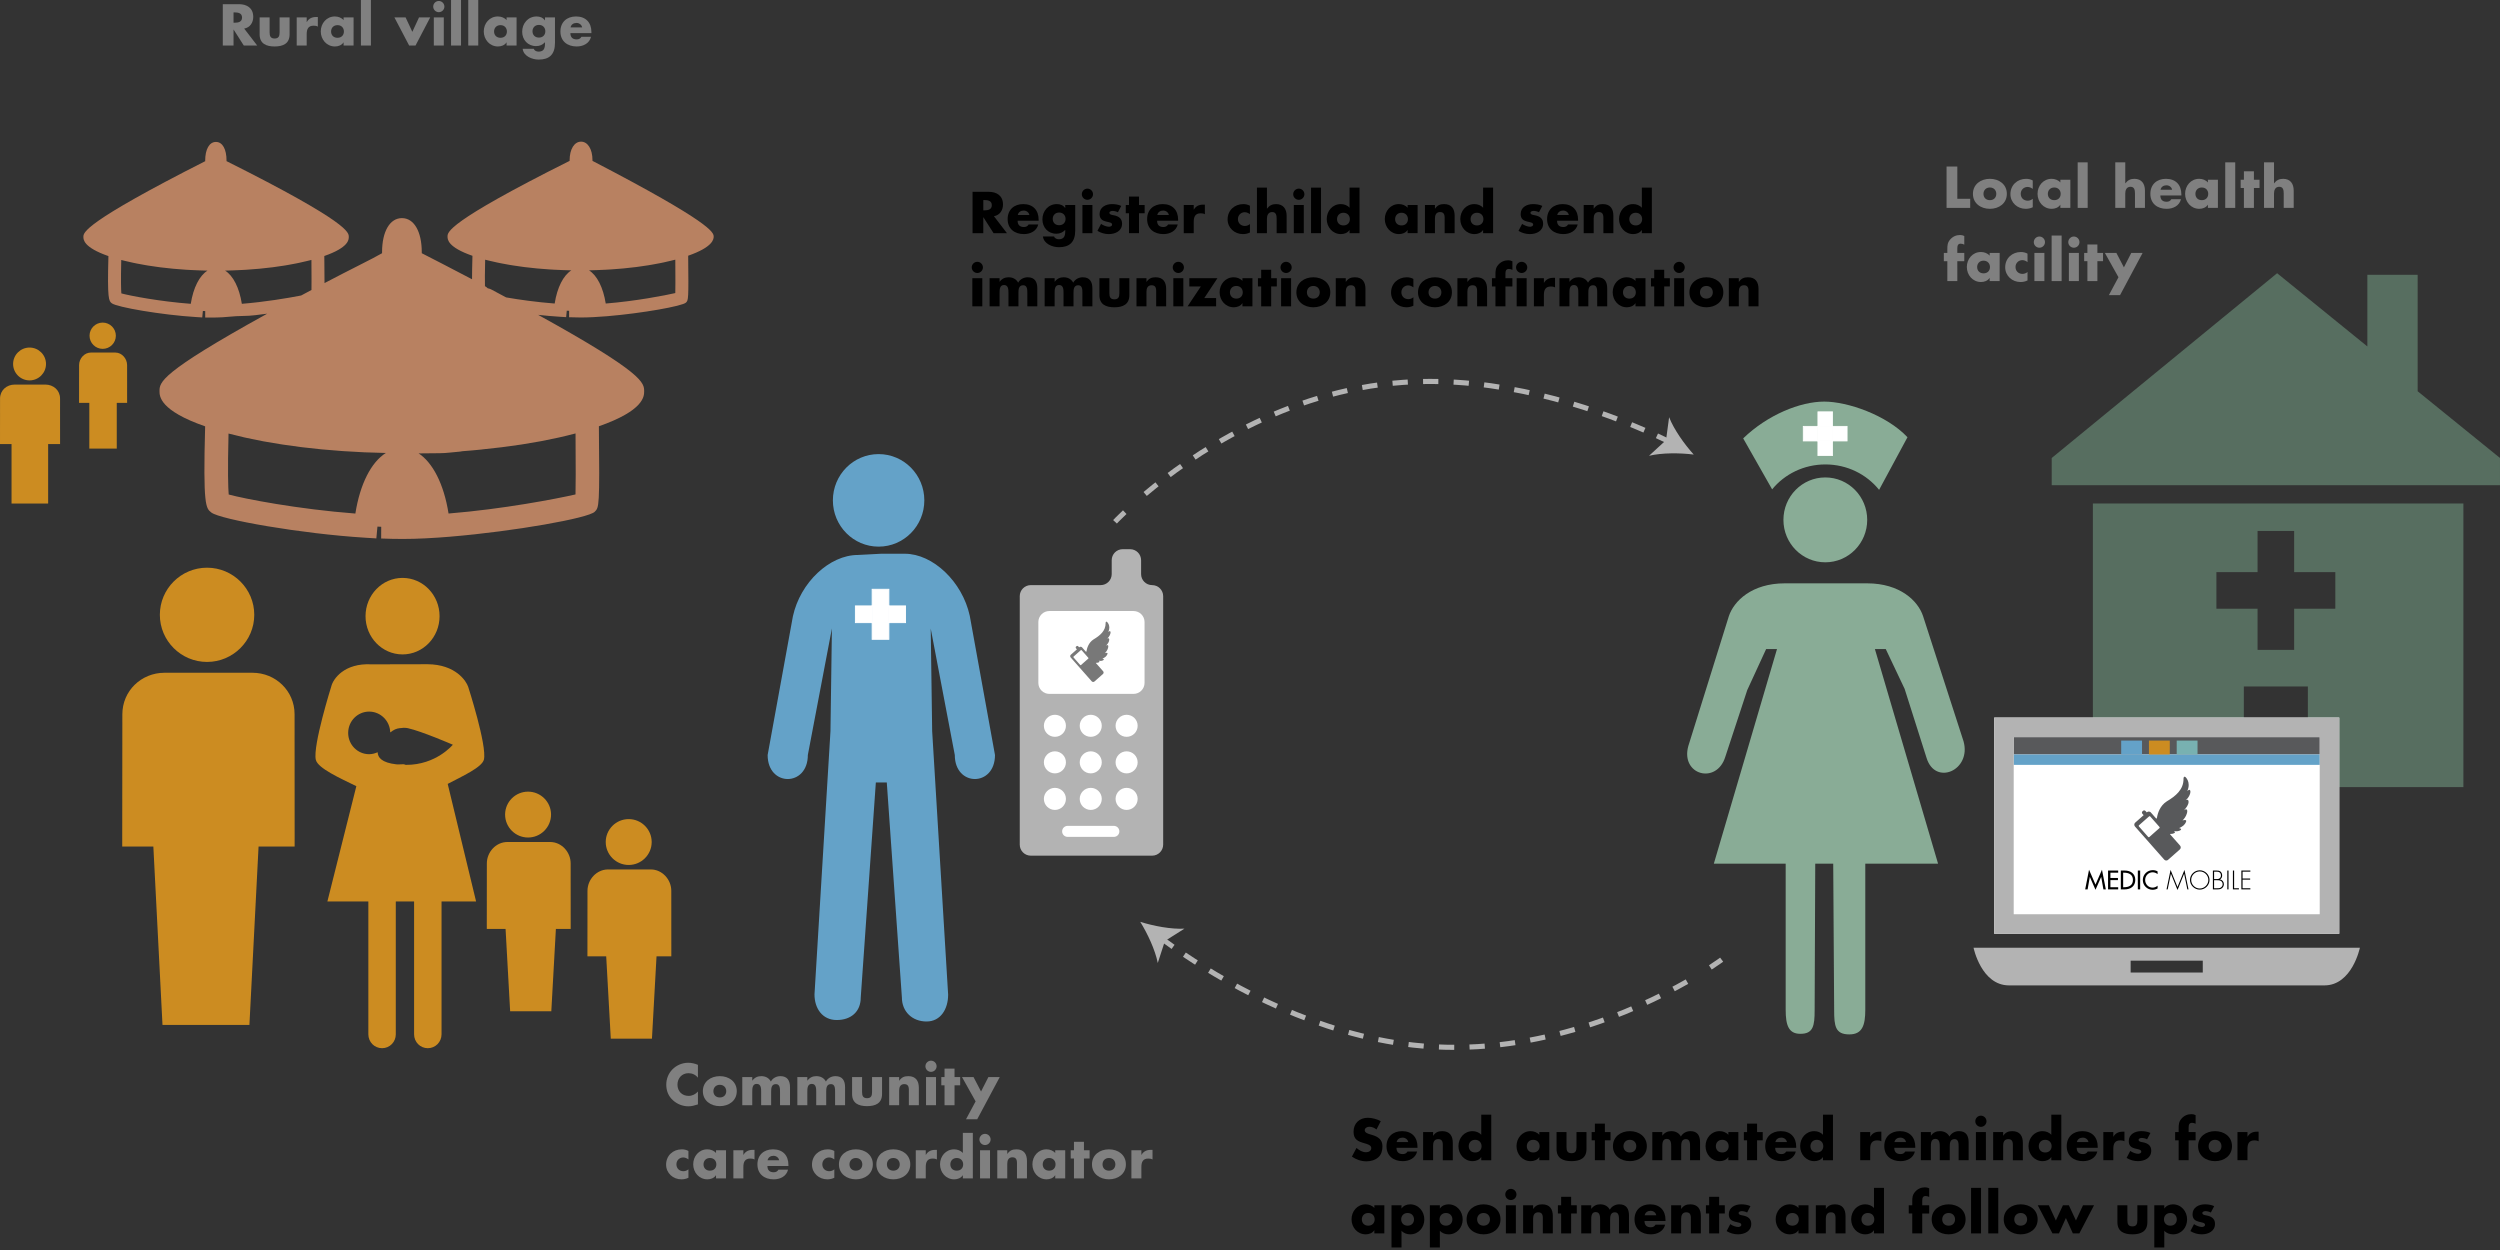 <?xml version="1.0" standalone="no"?><!DOCTYPE svg PUBLIC "-//W3C//DTD SVG 1.1//EN" "http://www.w3.org/Graphics/SVG/1.1/DTD/svg11.dtd"><svg width="100%" height="100%" viewBox="0 0 980 490" version="1.1" xmlns="http://www.w3.org/2000/svg" xmlns:xlink="http://www.w3.org/1999/xlink" xml:space="preserve" style="fill-rule:evenodd;clip-rule:evenodd;stroke-miterlimit:10;"><rect x="0" y="0" width="980" height="490" fill="#333333" stroke="none"/><g id="immunization"><g id="Layer 1"><path d="M437.084,204.55c0,0 1.313,-1.413 3.814,-3.785" style="fill:none;stroke-width:2px;stroke:#b3b3b3;"/><path d="M448.907,193.634c17.854,-15 54.614,-40.507 101.133,-43.751c37.579,-2.62 73.447,9.552 94.57,18.755" style="fill:none;stroke-width:2px;stroke-dasharray:5.99,5.99;stroke:#b3b3b3;"/><path d="M649.522,170.839c1.759,0.814 3.387,1.589 4.85,2.31" style="fill:none;stroke-width:2px;stroke:#b3b3b3;"/><path d="M663.945,178.187c-5.394,-0.676 -12.486,-0.735 -17.532,0.486l6.672,-6.14l1.205,-8.987c1.895,4.838 6.009,10.615 9.654,14.641" style="fill:#b3b3b3;fill-rule:nonzero;"/><path d="M674.885,376.185c0,0 -1.542,1.157 -4.431,3.036" style="fill:none;stroke-width:2px;stroke:#b3b3b3;"/><path d="M661.293,384.802c-20.259,11.544 -60.999,30.035 -107.345,24.866c-37.437,-4.174 -70.539,-22.594 -89.662,-35.44" style="fill:none;stroke-width:2px;stroke-dasharray:5.99,5.99;stroke:#b3b3b3;"/><path d="M459.85,371.177c-1.589,-1.117 -3.045,-2.171 -4.361,-3.142" style="fill:none;stroke-width:2px;stroke:#b3b3b3;"/><path d="M446.98,361.358c5.18,1.634 12.145,2.966 17.334,2.672l-7.667,4.84l-2.799,8.627c-0.997,-5.103 -4.006,-11.523 -6.868,-16.138" style="fill:#b3b3b3;fill-rule:nonzero;"/><path d="M246.449,339.067c4.963,0 9.011,-4.035 9.011,-8.996c0.004,-4.951 -4.049,-8.985 -9.011,-8.985c-4.965,0 -9.002,4.035 -9.002,8.985c0,4.962 4.036,8.996 9.002,8.996" style="fill:#cc8c21;fill-rule:nonzero;"/><path d="M255.114,340.823l-16.773,0c-4.443,0 -8.046,3.923 -8.046,8.37l-0.022,25.699l7.361,0l1.793,32.277l16.138,0l1.793,-32.277l5.804,0l-0.016,-25.699c0.002,-4.447 -3.592,-8.37 -8.033,-8.37" style="fill:#cc8c21;fill-rule:nonzero;"/><path d="M207,328.308c4.963,0 9.011,-4.035 9.011,-8.996c0.004,-4.951 -4.049,-8.985 -9.011,-8.985c-4.965,0 -9.002,4.035 -9.002,8.985c0,4.962 4.036,8.996 9.002,8.996" style="fill:#cc8c21;fill-rule:nonzero;"/><path d="M215.665,330.064l-16.773,0c-4.443,0 -8.046,3.923 -8.046,8.37l-0.022,25.699l7.361,0l1.793,32.277l16.138,0l1.793,-32.277l5.804,0l-0.016,-25.699c0.002,-4.447 -3.592,-8.37 -8.033,-8.37" style="fill:#cc8c21;fill-rule:nonzero;"/><path d="M40.256,136.752c2.84,0 5.159,-2.311 5.159,-5.148c0.002,-2.839 -2.319,-5.148 -5.159,-5.148c-2.846,0 -5.157,2.31 -5.157,5.148c0,2.837 2.311,5.148 5.157,5.148" style="fill:#cc8c21;fill-rule:nonzero;"/><path d="M45.214,138.201l-9.604,0c-2.544,0 -4.608,2.353 -4.608,4.901l-0.014,14.824l4.022,0l0,17.931l10.759,0l0,-17.931l4.06,0l-0.007,-14.824c0,-2.548 -2.064,-4.901 -4.607,-4.901" style="fill:#cc8c21;fill-rule:nonzero;"/><path d="M11.585,149.115c3.55,0 6.45,-2.889 6.45,-6.437c0.002,-3.549 -2.898,-6.434 -6.45,-6.434c-3.556,0 -6.446,2.885 -6.446,6.434c0,3.549 2.889,6.437 6.446,6.437" style="fill:#cc8c21;fill-rule:nonzero;"/><path d="M17.784,150.753l-12.005,0c-3.181,0 -5.761,2.27 -5.761,5.453l-0.018,17.858l4.526,0l0,23.311l14.345,0l0,-23.311l4.677,0l-0.009,-17.858c0.002,-3.183 -2.577,-5.453 -5.754,-5.453" style="fill:#cc8c21;fill-rule:nonzero;"/><path d="M81.163,259.48c10.192,0 18.509,-8.293 18.509,-18.475c0.004,-10.185 -8.318,-18.469 -18.509,-18.469c-10.208,0 -18.502,8.284 -18.502,18.469c0,10.181 8.293,18.475 18.502,18.475" style="fill:#cc8c21;fill-rule:nonzero;"/><path d="M98.955,263.721l-34.459,0c-9.131,0 -16.535,7.135 -16.535,16.267l-0.052,51.865l12.204,0l3.586,69.933l34.07,0l3.586,-69.933l14.144,0l-0.029,-51.865c0,-9.134 -7.397,-16.267 -16.517,-16.267" style="fill:#cc8c21;fill-rule:nonzero;"/><path d="M264.716,114.883c-4.011,0.929 -15.581,3.158 -27.268,4.101c-1.001,-6.33 -3.411,-11.03 -6.559,-13.009c0.436,-0.009 0.866,-0.03 1.304,-0.038c0.662,-0.018 1.318,-0.038 1.98,-0.063c1.135,-0.039 2.263,-0.095 3.391,-0.152c0.613,-0.038 1.232,-0.065 1.838,-0.104c1.304,-0.086 2.591,-0.186 3.866,-0.299c0.396,-0.034 0.796,-0.065 1.187,-0.099c1.653,-0.156 3.278,-0.335 4.872,-0.538c0.412,-0.054 0.811,-0.113 1.216,-0.169c1.185,-0.161 2.347,-0.325 3.482,-0.509c0.543,-0.09 1.071,-0.183 1.599,-0.273c0.988,-0.169 1.955,-0.348 2.907,-0.536c0.533,-0.108 1.065,-0.215 1.587,-0.325c0.949,-0.204 1.859,-0.412 2.76,-0.635c0.463,-0.111 0.922,-0.219 1.374,-0.337c0.151,-0.041 0.319,-0.074 0.468,-0.115c0.066,7.739 0.041,11.388 -0.002,13.099M217.433,118.984c-6.974,-0.533 -13.804,-1.492 -19.034,-2.401c-1.852,-0.995 -3.762,-2.017 -5.743,-3.072c-0.339,-0.186 -0.703,-0.319 -1.076,-0.411c-0.136,-0.034 -0.265,-0.068 -0.393,-0.097c-0.31,-0.332 -0.683,-0.599 -1.083,-0.828c-0.045,-2.094 -0.045,-5.32 0.075,-10.375c0.176,0.048 0.362,0.088 0.538,0.133c0.42,0.109 0.859,0.208 1.286,0.312c0.934,0.226 1.885,0.443 2.865,0.653c0.486,0.102 0.981,0.204 1.481,0.305c0.992,0.194 2.001,0.38 3.03,0.559c0.491,0.084 0.979,0.17 1.485,0.251c1.196,0.19 2.417,0.369 3.654,0.531c0.35,0.048 0.694,0.1 1.047,0.145c1.601,0.201 3.237,0.378 4.895,0.538c0.38,0.032 0.773,0.061 1.153,0.093c1.282,0.111 2.575,0.215 3.882,0.301c0.61,0.038 1.227,0.066 1.843,0.106c1.103,0.054 2.216,0.109 3.341,0.149c0.671,0.027 1.348,0.048 2.023,0.063c0.425,0.009 0.846,0.03 1.273,0.038c-3.145,1.983 -5.548,6.678 -6.543,13.008M212.134,172.932c2.213,-0.416 4.368,-0.861 6.475,-1.329c0.213,-0.048 0.434,-0.093 0.646,-0.14c2.06,-0.463 4.061,-0.958 6,-1.469c0.117,-0.03 0.242,-0.054 0.359,-0.088c0.118,14.189 0.063,20.818 -0.014,23.912c-7.345,1.687 -28.459,5.761 -49.767,7.481c-1.822,-11.555 -6.235,-20.128 -11.98,-23.739c0.093,-0.004 0.185,0.172 0.282,0.172c2.752,-0.056 5.498,-0.081 8.213,-0.081l0.079,0c2.672,0 5.32,-0.446 7.945,-0.629c0.287,-0.014 0.576,-0.124 0.861,-0.149c2.613,-0.179 5.189,-0.434 7.728,-0.681c0.072,-0.004 0.142,-0.034 0.208,-0.043c2.543,-0.246 5.055,-0.531 7.522,-0.834c0.149,-0.016 0.298,-0.041 0.445,-0.061c2.414,-0.296 4.782,-0.633 7.113,-0.983c0.308,-0.05 0.611,-0.099 0.92,-0.149c2.331,-0.362 4.625,-0.75 6.852,-1.169c0.038,-0.009 0.077,-0.013 0.115,-0.022M139.302,201.314c-22.52,-1.718 -43.312,-5.756 -49.656,-7.465c-0.21,-2.573 -0.432,-8.842 -0.066,-23.895c0.185,0.047 0.387,0.088 0.572,0.136c1.834,0.482 3.719,0.941 5.663,1.383c0.337,0.075 0.683,0.149 1.024,0.222c1.894,0.414 3.828,0.812 5.808,1.183c0.224,0.047 0.441,0.088 0.667,0.131c2.13,0.394 4.316,0.762 6.538,1.105c0.412,0.063 0.823,0.129 1.234,0.188c2.249,0.344 4.535,0.662 6.864,0.949c0.235,0.036 0.472,0.054 0.705,0.084c2.342,0.283 4.721,0.549 7.131,0.782c0.165,0.014 0.325,0.032 0.486,0.048c2.494,0.242 5.03,0.445 7.585,0.622c0.316,0.027 0.635,0.047 0.952,0.066c2.605,0.176 5.232,0.328 7.883,0.445c0.029,0.004 0.052,0.004 0.081,0.004c2.742,0.12 5.505,0.204 8.286,0.253c0.063,0 0.129,0.004 0.195,0.005c-5.745,3.611 -10.137,12.186 -11.951,23.754M94.803,119.098c-0.997,-6.33 -3.409,-11.026 -6.558,-13.011c0.491,-0.011 0.977,-0.032 1.467,-0.047c0.545,-0.011 1.085,-0.03 1.63,-0.05c1.289,-0.043 2.566,-0.104 3.834,-0.172c0.484,-0.032 0.967,-0.054 1.449,-0.081c1.522,-0.099 3.027,-0.213 4.512,-0.351c0.194,-0.02 0.393,-0.032 0.583,-0.047c1.72,-0.165 3.403,-0.348 5.057,-0.558c0.26,-0.038 0.504,-0.072 0.757,-0.106c1.345,-0.178 2.665,-0.368 3.957,-0.574c0.45,-0.074 0.889,-0.154 1.334,-0.226c1.085,-0.186 2.148,-0.386 3.186,-0.592c0.464,-0.097 0.922,-0.186 1.374,-0.283c1.036,-0.221 2.041,-0.452 3.027,-0.696c0.377,-0.091 0.767,-0.179 1.135,-0.276c0.176,-0.048 0.362,-0.086 0.533,-0.133c0.056,6.186 0.047,9.724 0.02,11.779c-1.336,0.712 -2.686,1.433 -4.054,2.166c-5.482,1.065 -14.325,2.535 -23.241,3.256M74.783,119.098c-12.344,-0.945 -23.738,-3.152 -27.215,-4.085c-0.115,-1.409 -0.235,-4.85 -0.038,-13.097c0.183,0.045 0.382,0.088 0.565,0.136c0.387,0.102 0.793,0.192 1.189,0.29c0.97,0.237 1.958,0.464 2.98,0.68c0.455,0.097 0.915,0.188 1.379,0.282c1.038,0.206 2.1,0.402 3.181,0.585c0.445,0.079 0.882,0.154 1.334,0.226c1.291,0.206 2.609,0.4 3.95,0.574c0.256,0.032 0.498,0.07 0.753,0.104c1.643,0.206 3.317,0.391 5.023,0.549c0.238,0.023 0.481,0.038 0.714,0.059c1.436,0.129 2.885,0.238 4.361,0.337c0.502,0.029 1.006,0.057 1.513,0.086c1.234,0.066 2.475,0.122 3.726,0.167c0.563,0.023 1.13,0.041 1.698,0.054c0.481,0.013 0.95,0.036 1.433,0.045c-3.149,1.981 -5.553,6.676 -6.547,13.009M232.255,63.065l0,-0.221c0,-4.445 -1.885,-7.316 -4.481,-7.316c-2.596,0 -4.485,2.869 -4.485,7.316l0,0.219c-48.415,24.229 -47.855,28.039 -47.855,29.675c0,1.051 -0.03,4.13 9.767,7.537c-0.108,3.968 -0.163,6.938 -0.163,9.193c-8.693,-4.571 -15.963,-8.299 -19.705,-10.207c0.004,-0.136 -0.002,-0.273 -0.002,-0.407c0,-8.112 -3.039,-13.352 -7.773,-13.352c-4.745,0 -7.789,5.24 -7.789,13.352l0,0.407c-3.586,2.111 -12.588,6.441 -22.558,11.707c0.004,-2.525 -0.032,-5.923 -0.082,-10.615c9.696,-3.391 9.59,-6.457 9.59,-7.504c0,-1.635 0.498,-5.449 -47.916,-29.677l0,-0.217c0,-4.445 -1.558,-7.318 -4.153,-7.318c-2.596,0 -4.217,2.874 -4.217,7.318c0,0.072 0.03,0.145 0.032,0.217c-47.787,24.227 -47.776,28.041 -47.776,29.677c0,1.047 0.02,4.128 9.812,7.537c-0.463,17.056 0.154,17.593 1.339,18.507c1.929,1.501 19.319,4.546 32.996,5.39l2.448,0.154l0.228,-2.428c0.004,-0.038 0.011,-0.072 0.016,-0.108c0.307,0.013 0.615,0.034 0.92,0.043l-0.011,2.518c1.531,0.057 3.052,-0.005 4.542,-0.005c3.075,0 6.631,-0.602 10.341,-0.602l0.034,0c3.091,0 6.283,-0.5 9.396,-0.893c-42.211,23.289 -42.22,26.926 -42.22,30.392c0,1.917 0.022,7.556 17.887,13.775c-0.854,31.222 0.273,32.112 2.43,33.779c3.525,2.752 35.26,8.326 60.214,9.868l4.469,0.28l0.412,-4.434c0.005,-0.066 0.014,-0.124 0.023,-0.197c0.49,0.027 0.984,0.061 1.476,0.077l-0.025,4.598c2.869,0.109 5.709,0.172 8.496,0.172c5.575,0 11.933,-0.337 18.668,-0.895l0.086,-0.005l0,-0.011c25.104,-2.091 53.92,-7.242 56.459,-9.742c1.73,-1.711 1.969,-1.91 1.643,-33.523c17.693,-6.188 17.743,-11.776 17.743,-13.687c0,-3.326 -0.022,-7.063 -41.544,-29.98c2.781,0.303 5.654,0.561 8.517,0.739l2.451,0.156l0.23,-2.428c0.004,-0.038 0.013,-0.07 0.02,-0.106c0.301,0.009 0.613,0.032 0.915,0.041l-0.014,2.523c1.533,0.054 3.057,0.099 4.546,0.099c3.079,0 6.636,-0.186 10.343,-0.495l0.032,-0.004c13.726,-1.144 29.526,-3.977 30.883,-5.335c0.97,-0.947 1.062,-1.092 0.879,-18.38c9.701,-3.391 9.995,-6.457 9.995,-7.501c0.002,-1.635 -0.884,-5.448 -47.506,-29.673" style="fill:#b88161;fill-rule:nonzero;"/><path d="M947.723,107.717l-19.725,0l0,28.082l-35.37,-28.698l-88.357,72.432l0,10.667l175.728,0l0,-10.667l-32.277,-26.164l0,-45.653Z" style="fill:#576e60;fill-rule:nonzero;"/><path d="M915.447,224.271l0,14.345l-16.138,0l0,16.138l-14.345,0l0,-16.138l-16.138,0l0,-14.345l16.138,0l0,-16.138l14.345,0l0,16.138l16.138,0ZM820.41,197.374l0,111.173l59.174,0l0,-39.447l25.104,0l0,39.447l60.967,0l0,-111.173l-73.257,0l-71.987,0Z" style="fill:#576e60;fill-rule:nonzero;"/><path d="M157.8,256.53c8.017,0 14.508,-6.705 14.508,-14.989c0,-8.281 -6.491,-15.003 -14.508,-15.003c-8.019,0 -14.512,6.722 -14.512,15.003c0,8.284 6.493,14.989 14.512,14.989" style="fill:#cc8c21;fill-rule:nonzero;"/><path d="M159.147,299.83c-0.314,0 -0.608,-0.246 -0.888,-0.246l-0.018,0c-1.085,0 -2.069,0.127 -2.941,0.032c-5.605,-0.658 -7.199,-2.631 -7.262,-4.736c-1.022,0.445 -2.136,0.767 -3.324,0.767c-4.549,0 -8.229,-3.719 -8.229,-8.335c0,-4.633 3.68,-8.367 8.229,-8.367c4.469,0 8.144,3.642 8.261,8.159c1.426,-1.015 2.171,-1.506 3.965,-1.702l0,0.036c1.793,-0.312 2.919,0 2.919,0c5.489,1.218 17.652,6.493 17.652,6.493c0,0 -6.516,7.96 -18.364,7.897M183.532,269.244c-0.724,-2.18 -4.831,-8.808 -15.989,-8.871l-21.853,0.047c-10.832,-0.602 -15.15,5.801 -15.826,8.645c0,0 -7.329,23.354 -6.066,28.762c0.773,3.369 9.694,7.298 15.889,10.352l-11.352,45.196l16.058,0l0,52.078c0,3.005 2.374,5.439 5.379,5.439c3.005,0 5.379,-2.43 5.379,-5.439l0,-52.078l7.173,0l0,52.078c0,3.005 2.376,5.439 5.379,5.439c3,0 5.379,-2.43 5.379,-5.439l0,-52.078l13.544,0l-11.127,-46.086c5.537,-2.921 13.49,-6.497 14.198,-9.55c1.266,-5.478 -6.165,-28.495 -6.165,-28.495" style="fill:#cc8c21;fill-rule:nonzero;"/><path d="M91.549,8.904l0.409,0c1.377,0 2.926,-0.258 2.926,-2.021c0,-1.763 -1.549,-2.021 -2.926,-2.021l-0.409,0l0,4.042ZM100.82,17.85l-5.249,0l-3.979,-6.237l-0.043,0l0,6.237l-4.216,0l0,-16.215l6.301,0c3.204,0 5.636,1.528 5.636,4.989c0,2.238 -1.246,4.173 -3.549,4.581l5.098,6.645Z" style="fill:#808080;fill-rule:nonzero;"/><path d="M105.688,6.817l0,5.894c0,1.397 0.344,2.387 1.958,2.387c1.614,0 1.956,-0.99 1.956,-2.387l0,-5.894l3.916,0l0,6.645c0,3.635 -2.561,4.754 -5.871,4.754c-3.314,0 -5.871,-1.119 -5.871,-4.754l0,-6.645l3.911,0Z" style="fill:#808080;fill-rule:nonzero;"/><path d="M120.225,8.624l0.043,0c0.751,-1.356 2.042,-1.956 3.568,-1.956l0.753,0l0,3.764c-0.538,-0.301 -1.054,-0.366 -1.655,-0.366c-2.173,0 -2.711,1.442 -2.711,3.333l0,4.451l-3.914,0l0,-11.033l3.914,0l0.002,1.807Z" style="fill:#808080;fill-rule:nonzero;"/><path d="M129.782,12.345c0,1.399 0.925,2.473 2.516,2.473c1.591,0 2.516,-1.076 2.516,-2.473c0,-1.354 -0.925,-2.494 -2.516,-2.494c-1.591,0 -2.516,1.14 -2.516,2.494M138.601,17.85l-3.916,0l0,-1.225l-0.041,0c-0.689,1.097 -2.044,1.592 -3.333,1.592c-3.267,0 -5.569,-2.731 -5.569,-5.894c0,-3.161 2.259,-5.871 5.528,-5.871c1.268,0 2.602,0.473 3.418,1.442l0,-1.076l3.916,0l-0.002,11.031Z" style="fill:#808080;fill-rule:nonzero;"/><rect x="141.481" y="-3.01788e-14" width="3.914" height="17.851" style="fill:#808080;fill-rule:nonzero;"/><path d="M161.639,12.474l2.623,-5.656l4.386,0l-5.763,11.033l-2.496,0l-5.785,-11.033l4.386,0l2.648,5.656Z" style="fill:#808080;fill-rule:nonzero;"/><path d="M173.969,17.851l-3.914,0l0,-11.033l3.914,0l0,11.033ZM174.206,2.58c0,1.205 -0.99,2.195 -2.195,2.195c-1.203,0 -2.193,-0.99 -2.193,-2.195c0,-1.203 0.99,-2.193 2.193,-2.193c1.207,0.002 2.195,0.99 2.195,2.193" style="fill:#808080;fill-rule:nonzero;"/><rect x="176.811" y="-3.01788e-14" width="3.914" height="17.851" style="fill:#808080;fill-rule:nonzero;"/><rect x="183.562" y="-3.01788e-14" width="3.914" height="17.851" style="fill:#808080;fill-rule:nonzero;"/><path d="M193.676,12.345c0,1.399 0.925,2.473 2.516,2.473c1.591,0 2.516,-1.076 2.516,-2.473c0,-1.354 -0.925,-2.494 -2.516,-2.494c-1.591,0 -2.516,1.14 -2.516,2.494M202.495,17.85l-3.916,0l0,-1.225l-0.041,0c-0.689,1.097 -2.044,1.592 -3.333,1.592c-3.267,0 -5.569,-2.731 -5.569,-5.894c0,-3.161 2.259,-5.871 5.528,-5.871c1.268,0 2.602,0.473 3.418,1.442l0,-1.076l3.916,0l-0.002,11.031Z" style="fill:#808080;fill-rule:nonzero;"/><path d="M208.738,12.259c0,1.397 0.925,2.473 2.516,2.473c1.591,0 2.516,-1.076 2.516,-2.473c0,-1.356 -0.925,-2.496 -2.516,-2.496c-1.591,0 -2.516,1.14 -2.516,2.496M217.555,16.776c0,4.687 -2.322,6.581 -6.387,6.581c-2.539,0 -5.937,-1.311 -6.28,-4.216l4.386,0c0.108,0.387 0.387,0.667 0.73,0.839c0.344,0.172 0.753,0.258 1.119,0.258c2.109,0 2.516,-1.377 2.516,-3.161l0,-0.516c-1.01,1.011 -2.044,1.506 -3.506,1.506c-3.226,0 -5.44,-2.451 -5.44,-5.636c0,-3.226 2.279,-5.978 5.656,-5.978c1.291,0 2.473,0.43 3.247,1.528l0.043,0l0,-1.164l3.914,0l0.002,9.959Z" style="fill:#808080;fill-rule:nonzero;"/><path d="M228.199,10.733c-0.194,-1.054 -1.162,-1.743 -2.215,-1.743c-1.14,0 -2.087,0.602 -2.324,1.743l4.538,0ZM231.834,12.991l-8.238,0c0,1.591 0.839,2.451 2.451,2.451c0.839,0 1.442,-0.28 1.872,-1.01l3.764,0c-0.624,2.602 -3.097,3.785 -5.613,3.785c-3.656,0 -6.387,-2.064 -6.387,-5.871c0,-3.678 2.516,-5.892 6.107,-5.892c3.828,0 6.043,2.365 6.043,6.129l0,0.407Z" style="fill:#808080;fill-rule:nonzero;"/><path d="M385.456,82.456l0.409,0c1.377,0 2.926,-0.258 2.926,-2.021c0,-1.763 -1.549,-2.021 -2.926,-2.021l-0.409,0l0,4.042ZM394.723,91.402l-5.247,0l-3.979,-6.237l-0.043,0l0,6.237l-4.216,0l0,-16.215l6.301,0c3.204,0 5.636,1.528 5.636,4.989c0,2.238 -1.246,4.173 -3.549,4.581l5.096,6.645Z" style="fill:#000;fill-rule:nonzero;"/><path d="M403.512,84.283c-0.194,-1.054 -1.162,-1.743 -2.215,-1.743c-1.14,0 -2.087,0.602 -2.324,1.743l4.538,0ZM407.146,86.54l-8.238,0c0,1.591 0.839,2.451 2.451,2.451c0.839,0 1.442,-0.28 1.872,-1.01l3.764,0c-0.624,2.602 -3.097,3.785 -5.613,3.785c-3.656,0 -6.387,-2.064 -6.387,-5.871c0,-3.678 2.516,-5.892 6.107,-5.892c3.828,0 6.043,2.365 6.043,6.129l0,0.407Z" style="fill:#000;fill-rule:nonzero;"/><path d="M412.671,85.81c0,1.397 0.925,2.473 2.516,2.473c1.591,0 2.516,-1.076 2.516,-2.473c0,-1.356 -0.925,-2.496 -2.516,-2.496c-1.591,0 -2.516,1.14 -2.516,2.496M421.489,90.325c0,4.687 -2.322,6.581 -6.387,6.581c-2.539,0 -5.937,-1.311 -6.28,-4.216l4.386,0c0.108,0.387 0.387,0.667 0.73,0.839c0.344,0.172 0.753,0.258 1.119,0.258c2.109,0 2.516,-1.377 2.516,-3.161l0,-0.516c-1.01,1.011 -2.044,1.506 -3.506,1.506c-3.226,0 -5.44,-2.451 -5.44,-5.636c0,-3.226 2.279,-5.978 5.656,-5.978c1.291,0 2.473,0.43 3.247,1.528l0.043,0l0,-1.162l3.914,0l0.002,9.957Z" style="fill:#000;fill-rule:nonzero;"/><path d="M428.226,91.402l-3.914,0l0,-11.033l3.914,0l0,11.033ZM428.463,76.132c0,1.205 -0.99,2.195 -2.195,2.195c-1.203,0 -2.193,-0.99 -2.193,-2.195c0,-1.203 0.99,-2.193 2.193,-2.193c1.205,0 2.195,0.99 2.195,2.193" style="fill:#000;fill-rule:nonzero;"/><path d="M438.219,83.209c-0.602,-0.323 -1.442,-0.538 -2.107,-0.538c-0.452,0 -1.227,0.194 -1.227,0.751c0,0.753 1.227,0.861 1.763,0.968c1.829,0.366 3.204,1.227 3.204,3.269c0,2.903 -2.647,4.108 -5.204,4.108c-1.571,0 -3.118,-0.452 -4.452,-1.27l1.42,-2.731c0.794,0.559 2.13,1.119 3.097,1.119c0.495,0 1.227,-0.237 1.227,-0.839c0,-0.859 -1.227,-0.902 -2.451,-1.227c-1.227,-0.323 -2.451,-0.925 -2.451,-2.903c0,-2.709 2.451,-3.914 4.861,-3.914c1.246,0 2.494,0.194 3.633,0.71l-1.313,2.496Z" style="fill:#000;fill-rule:nonzero;"/><path d="M446.486,91.401l-3.914,0l0,-7.807l-1.27,0l0,-3.226l1.27,0l0,-3.312l3.914,0l0,3.312l2.215,0l0,3.226l-2.215,0l0,7.807Z" style="fill:#000;fill-rule:nonzero;"/><path d="M458.191,84.283c-0.194,-1.054 -1.162,-1.743 -2.215,-1.743c-1.14,0 -2.087,0.602 -2.324,1.743l4.538,0ZM461.824,86.54l-8.238,0c0,1.591 0.839,2.451 2.451,2.451c0.839,0 1.442,-0.28 1.872,-1.01l3.764,0c-0.624,2.602 -3.097,3.785 -5.613,3.785c-3.656,0 -6.387,-2.064 -6.387,-5.871c0,-3.678 2.516,-5.892 6.107,-5.892c3.828,0 6.043,2.365 6.043,6.129l0,0.407Z" style="fill:#000;fill-rule:nonzero;"/><path d="M467.942,82.175l0.043,0c0.751,-1.356 2.042,-1.956 3.568,-1.956l0.753,0l0,3.764c-0.538,-0.301 -1.054,-0.366 -1.657,-0.366c-2.171,0 -2.709,1.442 -2.709,3.333l0,4.451l-3.914,0l0,-11.033l3.914,0l0.002,1.807Z" style="fill:#000;fill-rule:nonzero;"/><path d="M489.976,83.96c-0.583,-0.43 -1.27,-0.775 -2.023,-0.775c-1.504,0 -2.688,1.162 -2.688,2.688c0,1.592 1.14,2.709 2.752,2.709c0.689,0 1.442,-0.28 1.96,-0.751l0,3.312c-0.859,0.43 -1.809,0.624 -2.754,0.624c-3.269,0 -6.002,-2.43 -6.002,-5.763c0,-3.549 2.711,-6 6.172,-6c0.904,0 1.807,0.215 2.58,0.646l0.002,3.31Z" style="fill:#000;fill-rule:nonzero;"/><path d="M496.639,73.55l0,8.216l0.043,0c0.902,-1.205 1.999,-1.763 3.529,-1.763c2.796,0 4.149,1.849 4.149,4.644l0,6.753l-3.918,0l0,-5.656c0,-1.291 -0.19,-2.623 -1.761,-2.623c-1.547,0 -2.046,1.334 -2.046,2.623l0,5.656l-3.916,0l0,-17.851l3.92,0Z" style="fill:#000;fill-rule:nonzero;"/><path d="M511.087,91.402l-3.918,0l0,-11.033l3.918,0l0,11.033ZM511.324,76.132c0,1.205 -0.988,2.195 -2.197,2.195c-1.203,0 -2.195,-0.99 -2.195,-2.195c0,-1.203 0.992,-2.193 2.195,-2.193c1.209,0 2.197,0.99 2.197,2.193" style="fill:#000;fill-rule:nonzero;"/><rect x="513.927" y="73.551" width="3.914" height="17.851" style="fill:#000;fill-rule:nonzero;"/><path d="M524.116,85.897c0,1.399 0.927,2.473 2.516,2.473c1.589,0 2.514,-1.076 2.514,-2.473c0,-1.354 -0.927,-2.494 -2.514,-2.494c-1.589,0 -2.516,1.139 -2.516,2.494M529.019,90.175l-0.041,0c-0.689,1.097 -2.044,1.592 -3.332,1.592c-3.265,0 -5.568,-2.731 -5.568,-5.894c0,-3.161 2.259,-5.871 5.528,-5.871c1.268,0 2.602,0.473 3.418,1.442l0,-7.893l3.916,0l0,17.851l-3.916,0l-0.005,-1.227Z" style="fill:#000;fill-rule:nonzero;"/><path d="M546.881,85.897c0,1.399 0.925,2.473 2.512,2.473c1.594,0 2.516,-1.076 2.516,-2.473c0,-1.354 -0.925,-2.494 -2.516,-2.494c-1.587,0 -2.512,1.139 -2.512,2.494M555.699,91.401l-3.92,0l0,-1.227l-0.038,0c-0.689,1.097 -2.048,1.592 -3.333,1.592c-3.267,0 -5.566,-2.731 -5.566,-5.894c0,-3.161 2.259,-5.871 5.528,-5.871c1.268,0 2.598,0.473 3.414,1.442l0,-1.076l3.92,0l-0.005,11.033Z" style="fill:#000;fill-rule:nonzero;"/><path d="M562.501,81.788l0.039,0c0.902,-1.334 1.999,-1.786 3.531,-1.786c2.966,0 4.146,1.87 4.146,4.581l0,6.818l-3.914,0l0,-5.378c0,-1.053 0.172,-2.903 -1.763,-2.903c-1.592,0 -2.044,1.183 -2.044,2.559l0,5.72l-3.918,0l0,-11.033l3.918,0l0.005,1.422Z" style="fill:#000;fill-rule:nonzero;"/><path d="M576.469,85.897c0,1.399 0.925,2.473 2.512,2.473c1.594,0 2.516,-1.076 2.516,-2.473c0,-1.354 -0.925,-2.494 -2.516,-2.494c-1.587,0 -2.512,1.139 -2.512,2.494M581.372,90.175l-0.038,0c-0.689,1.097 -2.048,1.592 -3.333,1.592c-3.265,0 -5.566,-2.731 -5.566,-5.894c0,-3.161 2.259,-5.871 5.528,-5.871c1.268,0 2.6,0.473 3.414,1.442l0,-7.893l3.92,0l0,17.851l-3.92,0l-0.005,-1.227Z" style="fill:#000;fill-rule:nonzero;"/><path d="M603.279,83.209c-0.602,-0.323 -1.445,-0.538 -2.111,-0.538c-0.452,0 -1.227,0.194 -1.227,0.751c0,0.753 1.227,0.861 1.761,0.968c1.831,0.366 3.203,1.227 3.203,3.269c0,2.903 -2.647,4.108 -5.2,4.108c-1.571,0 -3.118,-0.452 -4.454,-1.27l1.42,-2.731c0.796,0.559 2.132,1.119 3.102,1.119c0.491,0 1.227,-0.237 1.227,-0.839c0,-0.859 -1.227,-0.902 -2.453,-1.227c-1.225,-0.323 -2.449,-0.925 -2.449,-2.903c0,-2.709 2.449,-3.914 4.865,-3.914c1.241,0 2.494,0.194 3.628,0.71l-1.311,2.496Z" style="fill:#000;fill-rule:nonzero;"/><path d="M614.976,84.283c-0.188,-1.054 -1.158,-1.743 -2.213,-1.743c-1.14,0 -2.084,0.602 -2.324,1.743l4.537,0ZM618.609,86.54l-8.239,0c0,1.591 0.841,2.451 2.451,2.451c0.843,0 1.445,-0.28 1.872,-1.01l3.766,0c-0.626,2.602 -3.099,3.785 -5.613,3.785c-3.656,0 -6.387,-2.064 -6.387,-5.871c0,-3.678 2.516,-5.892 6.107,-5.892c3.828,0 6.043,2.365 6.043,6.129l0,0.407Z" style="fill:#000;fill-rule:nonzero;"/><path d="M624.727,81.788l0.038,0c0.904,-1.334 2.001,-1.786 3.529,-1.786c2.968,0 4.149,1.87 4.149,4.581l0,6.818l-3.916,0l0,-5.378c0,-1.053 0.174,-2.903 -1.761,-2.903c-1.592,0 -2.046,1.183 -2.046,2.559l0,5.72l-3.916,0l0,-11.033l3.916,0l0.007,1.422Z" style="fill:#000;fill-rule:nonzero;"/><path d="M638.695,85.897c0,1.399 0.925,2.473 2.512,2.473c1.594,0 2.516,-1.076 2.516,-2.473c0,-1.354 -0.925,-2.494 -2.516,-2.494c-1.587,0 -2.512,1.139 -2.512,2.494M643.599,90.175l-0.038,0c-0.692,1.097 -2.048,1.592 -3.335,1.592c-3.265,0 -5.564,-2.731 -5.564,-5.894c0,-3.161 2.259,-5.871 5.528,-5.871c1.266,0 2.598,0.473 3.414,1.442l0,-7.893l3.92,0l0,17.851l-3.92,0l-0.005,-1.227Z" style="fill:#000;fill-rule:nonzero;"/><path d="M385.07,120.092l-3.914,0l0,-11.033l3.914,0l0,11.033ZM385.305,104.822c0,1.205 -0.99,2.195 -2.195,2.195c-1.203,0 -2.193,-0.99 -2.193,-2.195c0,-1.203 0.99,-2.193 2.193,-2.193c1.205,0 2.195,0.99 2.195,2.193" style="fill:#000;fill-rule:nonzero;"/><path d="M391.832,110.436l0.043,0c0.925,-1.227 2.064,-1.741 3.482,-1.741c1.592,0 2.968,0.646 3.764,2.107c0.753,-1.377 2.238,-2.107 3.742,-2.107c2.797,0 3.766,1.829 3.766,4.366l0,7.033l-3.916,0l0,-5.268c0,-1.14 0.043,-3.011 -1.612,-3.011c-1.806,0 -1.87,1.7 -1.87,3.011l0,5.268l-3.914,0l0,-5.268c0,-1.227 0,-3.097 -1.743,-3.097c-1.743,0 -1.743,1.87 -1.743,3.097l0,5.268l-3.914,0l0,-11.033l3.914,0l0.002,1.375Z" style="fill:#000;fill-rule:nonzero;"/><path d="M413.417,110.436l0.043,0c0.925,-1.227 2.064,-1.741 3.482,-1.741c1.592,0 2.968,0.646 3.764,2.107c0.753,-1.377 2.238,-2.107 3.742,-2.107c2.797,0 3.766,1.829 3.766,4.366l0,7.033l-3.916,0l0,-5.268c0,-1.14 0.043,-3.011 -1.612,-3.011c-1.806,0 -1.87,1.7 -1.87,3.011l0,5.268l-3.914,0l0,-5.268c0,-1.227 0,-3.097 -1.743,-3.097c-1.743,0 -1.743,1.87 -1.743,3.097l0,5.268l-3.914,0l0,-11.033l3.914,0l0.002,1.375Z" style="fill:#000;fill-rule:nonzero;"/><path d="M434.878,109.059l0,5.894c0,1.397 0.344,2.387 1.958,2.387c1.614,0 1.956,-0.99 1.956,-2.387l0,-5.894l3.916,0l0,6.645c0,3.635 -2.561,4.754 -5.871,4.754c-3.314,0 -5.871,-1.119 -5.871,-4.754l0,-6.645l3.911,0Z" style="fill:#000;fill-rule:nonzero;"/><path d="M449.415,110.479l0.043,0c0.902,-1.334 1.999,-1.786 3.527,-1.786c2.968,0 4.149,1.87 4.149,4.581l0,6.818l-3.914,0l0,-5.378c0,-1.053 0.172,-2.903 -1.763,-2.903c-1.592,0 -2.044,1.183 -2.044,2.559l0,5.72l-3.914,0l0,-11.033l3.914,0l0.002,1.422Z" style="fill:#000;fill-rule:nonzero;"/><path d="M463.863,120.092l-3.914,0l0,-11.033l3.914,0l0,11.033ZM464.099,104.822c0,1.205 -0.99,2.195 -2.195,2.195c-1.203,0 -2.193,-0.99 -2.193,-2.195c0,-1.203 0.99,-2.193 2.193,-2.193c1.205,0 2.195,0.99 2.195,2.193" style="fill:#000;fill-rule:nonzero;"/><path d="M476.716,116.844l0,3.247l-11.182,0l5.184,-7.786l-4.495,0l0,-3.247l11.012,0l-5.161,7.786l4.642,0Z" style="fill:#000;fill-rule:nonzero;"/><path d="M482.131,114.587c0,1.399 0.925,2.473 2.516,2.473c1.591,0 2.516,-1.076 2.516,-2.473c0,-1.354 -0.925,-2.494 -2.516,-2.494c-1.589,0 -2.516,1.139 -2.516,2.494M490.952,120.092l-3.918,0l0,-1.227l-0.041,0c-0.689,1.097 -2.044,1.592 -3.333,1.592c-3.267,0 -5.569,-2.731 -5.569,-5.894c0,-3.161 2.259,-5.871 5.528,-5.871c1.268,0 2.602,0.473 3.418,1.442l0,-1.076l3.918,0l-0.002,11.033Z" style="fill:#000;fill-rule:nonzero;"/><path d="M498.299,120.091l-3.916,0l0,-7.807l-1.271,0l0,-3.226l1.271,0l0,-3.312l3.916,0l0,3.312l2.213,0l0,3.226l-2.213,0l0,7.807Z" style="fill:#000;fill-rule:nonzero;"/><path d="M506.107,120.092l-3.914,0l0,-11.033l3.914,0l0,11.033ZM506.344,104.822c0,1.205 -0.99,2.195 -2.195,2.195c-1.203,0 -2.197,-0.99 -2.197,-2.195c0,-1.203 0.993,-2.193 2.197,-2.193c1.205,0 2.195,0.99 2.195,2.193" style="fill:#000;fill-rule:nonzero;"/><path d="M512.312,114.587c0,1.399 0.927,2.473 2.516,2.473c1.589,0 2.514,-1.076 2.514,-2.473c0,-1.354 -0.927,-2.494 -2.514,-2.494c-1.589,0 -2.516,1.139 -2.516,2.494M521.473,114.587c0,3.742 -3.1,5.871 -6.645,5.871c-3.527,0 -6.645,-2.109 -6.645,-5.871c0,-3.762 3.1,-5.892 6.645,-5.892c3.545,0 6.645,2.128 6.645,5.892" style="fill:#000;fill-rule:nonzero;"/><path d="M527.543,110.479l0.039,0c0.906,-1.334 1.999,-1.786 3.531,-1.786c2.966,0 4.146,1.87 4.146,4.581l0,6.818l-3.914,0l0,-5.378c0,-1.053 0.172,-2.903 -1.763,-2.903c-1.592,0 -2.044,1.183 -2.044,2.559l0,5.72l-3.918,0l0,-11.033l3.918,0l0.005,1.422Z" style="fill:#000;fill-rule:nonzero;"/><path d="M554.051,112.65c-0.581,-0.43 -1.27,-0.775 -2.023,-0.775c-1.504,0 -2.688,1.162 -2.688,2.688c0,1.592 1.14,2.709 2.752,2.709c0.689,0 1.442,-0.28 1.958,-0.751l0,3.312c-0.859,0.43 -1.807,0.624 -2.752,0.624c-3.269,0 -6.002,-2.43 -6.002,-5.763c0,-3.549 2.711,-6 6.168,-6c0.904,0 1.807,0.215 2.58,0.646l0.005,3.31Z" style="fill:#000;fill-rule:nonzero;"/><path d="M559.989,114.587c0,1.399 0.931,2.473 2.516,2.473c1.587,0 2.518,-1.076 2.518,-2.473c0,-1.354 -0.931,-2.494 -2.518,-2.494c-1.585,0 -2.516,1.139 -2.516,2.494M569.151,114.587c0,3.742 -3.099,5.871 -6.645,5.871c-3.525,0 -6.645,-2.109 -6.645,-5.871c0,-3.762 3.1,-5.892 6.645,-5.892c3.55,-0.002 6.645,2.128 6.645,5.892" style="fill:#000;fill-rule:nonzero;"/><path d="M575.221,110.479l0.043,0c0.902,-1.334 1.998,-1.786 3.527,-1.786c2.968,0 4.148,1.87 4.148,4.581l0,6.818l-3.916,0l0,-5.378c0,-1.053 0.174,-2.903 -1.761,-2.903c-1.594,0 -2.046,1.183 -2.046,2.559l0,5.72l-3.914,0l0,-11.033l3.914,0l0.005,1.422Z" style="fill:#000;fill-rule:nonzero;"/><path d="M590.138,120.091l-3.918,0l0,-7.807l-1.377,0l0,-3.226l1.377,0l0,-1.397c0,-1.528 0.041,-2.645 1.119,-3.871c0.967,-1.14 2.365,-1.763 3.85,-1.763c0.602,0 1.14,0.108 1.678,0.387l0,3.376c-0.452,-0.194 -0.857,-0.366 -1.377,-0.366c-1.01,0 -1.356,0.602 -1.356,1.851l0,1.784l2.727,0l0,3.226l-2.727,0l0.004,7.806Z" style="fill:#000;fill-rule:nonzero;"/><path d="M598.447,120.092l-3.914,0l0,-11.033l3.914,0l0,11.033ZM598.684,104.822c0,1.205 -0.99,2.195 -2.195,2.195c-1.203,0 -2.195,-0.99 -2.195,-2.195c0,-1.203 0.992,-2.193 2.195,-2.193c1.205,0 2.195,0.99 2.195,2.193" style="fill:#000;fill-rule:nonzero;"/><path d="M605.212,110.866l0.041,0c0.751,-1.356 2.044,-1.956 3.57,-1.956l0.753,0l0,3.764c-0.538,-0.301 -1.054,-0.366 -1.657,-0.366c-2.171,0 -2.713,1.442 -2.713,3.333l0,4.451l-3.916,0l0,-11.033l3.916,0l0.005,1.807Z" style="fill:#000;fill-rule:nonzero;"/><path d="M615.228,110.436l0.038,0c0.927,-1.227 2.066,-1.741 3.484,-1.741c1.592,0 2.964,0.646 3.764,2.107c0.751,-1.377 2.238,-2.107 3.74,-2.107c2.803,0 3.771,1.829 3.771,4.366l0,7.033l-3.922,0l0,-5.268c0,-1.14 0.045,-3.011 -1.607,-3.011c-1.809,0 -1.872,1.7 -1.872,3.011l0,5.268l-3.918,0l0,-5.268c0,-1.227 0,-3.097 -1.741,-3.097c-1.745,0 -1.745,1.87 -1.745,3.097l0,5.268l-3.916,0l0,-11.033l3.916,0l0.007,1.375Z" style="fill:#000;fill-rule:nonzero;"/><path d="M636.21,114.587c0,1.399 0.929,2.473 2.514,2.473c1.592,0 2.518,-1.076 2.518,-2.473c0,-1.354 -0.929,-2.494 -2.518,-2.494c-1.587,0 -2.514,1.139 -2.514,2.494M645.029,120.092l-3.918,0l0,-1.227l-0.039,0c-0.69,1.097 -2.046,1.592 -3.33,1.592c-3.269,0 -5.569,-2.731 -5.569,-5.894c0,-3.161 2.263,-5.871 5.526,-5.871c1.268,0 2.602,0.473 3.418,1.442l0,-1.076l3.918,0l-0.005,11.033Z" style="fill:#000;fill-rule:nonzero;"/><path d="M652.371,120.091l-3.918,0l0,-7.807l-1.271,0l0,-3.226l1.271,0l0,-3.312l3.918,0l0,3.312l2.211,0l0,3.226l-2.211,0l0,7.807Z" style="fill:#000;fill-rule:nonzero;"/><path d="M660.183,120.092l-3.914,0l0,-11.033l3.914,0l0,11.033ZM660.42,104.822c0,1.205 -0.992,2.195 -2.197,2.195c-1.203,0 -2.193,-0.99 -2.193,-2.195c0,-1.203 0.99,-2.193 2.193,-2.193c1.207,0 2.197,0.99 2.197,2.193" style="fill:#000;fill-rule:nonzero;"/><path d="M666.386,114.587c0,1.399 0.931,2.473 2.516,2.473c1.592,0 2.518,-1.076 2.518,-2.473c0,-1.354 -0.929,-2.494 -2.518,-2.494c-1.587,0 -2.516,1.139 -2.516,2.494M675.547,114.587c0,3.742 -3.1,5.871 -6.645,5.871c-3.525,0 -6.645,-2.109 -6.645,-5.871c0,-3.762 3.1,-5.892 6.645,-5.892c3.549,0 6.645,2.128 6.645,5.892" style="fill:#000;fill-rule:nonzero;"/><path d="M681.618,110.479l0.043,0c0.902,-1.334 1.998,-1.786 3.527,-1.786c2.968,0 4.148,1.87 4.148,4.581l0,6.818l-3.916,0l0,-5.378c0,-1.053 0.174,-2.903 -1.761,-2.903c-1.594,0 -2.046,1.183 -2.046,2.559l0,5.72l-3.914,0l0,-11.033l3.914,0l0.005,1.422Z" style="fill:#000;fill-rule:nonzero;"/><path d="M539.58,442.764c-0.775,-0.646 -1.761,-1.078 -2.796,-1.078c-0.776,0 -1.809,0.452 -1.809,1.352c0,0.947 1.142,1.313 1.872,1.549l1.078,0.325c2.258,0.665 3.997,1.804 3.997,4.433c0,1.608 -0.387,3.265 -1.68,4.365c-1.268,1.079 -2.966,1.533 -4.599,1.533c-2.046,0 -4.044,-0.692 -5.702,-1.849l1.809,-3.4c1.054,0.929 2.299,1.682 3.742,1.682c0.992,0 2.046,-0.495 2.046,-1.635c0,-1.185 -1.657,-1.591 -2.562,-1.851c-2.647,-0.753 -4.384,-1.44 -4.384,-4.58c0,-3.292 2.345,-5.44 5.591,-5.44c1.632,0 3.633,0.516 5.073,1.334l-1.675,3.26Z" style="fill:#000;fill-rule:nonzero;"/><path d="M552.025,447.687c-0.194,-1.054 -1.162,-1.741 -2.215,-1.741c-1.14,0 -2.087,0.602 -2.324,1.741l4.538,0ZM555.658,449.948l-8.236,0c0,1.589 0.837,2.451 2.451,2.451c0.839,0 1.442,-0.28 1.872,-1.011l3.762,0c-0.622,2.602 -3.095,3.785 -5.613,3.785c-3.656,0 -6.385,-2.062 -6.385,-5.869c0,-3.678 2.512,-5.894 6.104,-5.894c3.832,0 6.041,2.367 6.041,6.129l0.004,0.409Z" style="fill:#000;fill-rule:nonzero;"/><path d="M561.777,445.197l0.043,0c0.902,-1.334 1.998,-1.786 3.527,-1.786c2.968,0 4.148,1.87 4.148,4.583l0,6.818l-3.916,0l0,-5.379c0,-1.051 0.174,-2.901 -1.761,-2.901c-1.594,0 -2.046,1.182 -2.046,2.561l0,5.717l-3.914,0l0,-11.03l3.914,0l0.005,1.418Z" style="fill:#000;fill-rule:nonzero;"/><path d="M575.746,449.301c0,1.399 0.927,2.473 2.516,2.473c1.589,0 2.514,-1.078 2.514,-2.473c0,-1.354 -0.927,-2.496 -2.514,-2.496c-1.589,0 -2.516,1.142 -2.516,2.496M580.648,453.582l-0.041,0c-0.689,1.094 -2.044,1.591 -3.33,1.591c-3.267,0 -5.569,-2.729 -5.569,-5.894c0,-3.16 2.261,-5.867 5.528,-5.867c1.268,0 2.602,0.473 3.418,1.445l0,-7.895l3.916,0l0,17.851l-3.916,0l-0.005,-1.23Z" style="fill:#000;fill-rule:nonzero;"/><path d="M598.51,449.301c0,1.399 0.925,2.473 2.512,2.473c1.594,0 2.516,-1.078 2.516,-2.473c0,-1.354 -0.925,-2.496 -2.516,-2.496c-1.587,0 -2.512,1.142 -2.512,2.496M607.329,454.805l-3.92,0l0,-1.227l-0.038,0c-0.689,1.096 -2.048,1.594 -3.333,1.594c-3.267,0 -5.566,-2.729 -5.566,-5.894c0,-3.163 2.259,-5.871 5.528,-5.871c1.268,0 2.598,0.477 3.414,1.445l0,-1.078l3.92,0l-0.005,11.03Z" style="fill:#000;fill-rule:nonzero;"/><path d="M614.071,443.775l0,5.894c0,1.395 0.344,2.387 1.96,2.387c1.612,0 1.956,-0.992 1.956,-2.387l0,-5.894l3.918,0l0,6.645c0,3.635 -2.561,4.752 -5.869,4.752c-3.316,0 -5.869,-1.117 -5.869,-4.752l0,-6.645l3.904,0Z" style="fill:#000;fill-rule:nonzero;"/><path d="M629.111,454.805l-3.916,0l0,-7.807l-1.27,0l0,-3.226l1.27,0l0,-3.314l3.916,0l0,3.314l2.213,0l0,3.226l-2.213,0l0,7.807Z" style="fill:#000;fill-rule:nonzero;"/><path d="M636.398,449.301c0,1.399 0.927,2.473 2.516,2.473c1.589,0 2.512,-1.078 2.512,-2.473c0,-1.354 -0.925,-2.496 -2.512,-2.496c-1.589,0 -2.516,1.142 -2.516,2.496M645.559,449.301c0,3.744 -3.097,5.871 -6.642,5.871c-3.529,0 -6.645,-2.109 -6.645,-5.871c0,-3.76 3.099,-5.89 6.645,-5.89c3.547,0 6.642,2.127 6.642,5.89" style="fill:#000;fill-rule:nonzero;"/><path d="M651.629,445.148l0.039,0c0.929,-1.227 2.064,-1.741 3.482,-1.741c1.592,0 2.968,0.644 3.764,2.109c0.753,-1.379 2.238,-2.109 3.742,-2.109c2.801,0 3.769,1.831 3.769,4.37l0,7.033l-3.92,0l0,-5.27c0,-1.14 0.043,-3.009 -1.608,-3.009c-1.806,0 -1.87,1.698 -1.87,3.009l0,5.27l-3.918,0l0,-5.27c0,-1.227 0,-3.097 -1.743,-3.097c-1.743,0 -1.743,1.87 -1.743,3.097l0,5.27l-3.918,0l0,-11.035l3.918,0l0.005,1.374Z" style="fill:#000;fill-rule:nonzero;"/><path d="M672.612,449.301c0,1.399 0.925,2.473 2.51,2.473c1.592,0 2.518,-1.078 2.518,-2.473c0,-1.354 -0.927,-2.496 -2.518,-2.496c-1.585,0 -2.51,1.142 -2.51,2.496M681.431,454.805l-3.922,0l0,-1.227l-0.036,0c-0.692,1.096 -2.05,1.594 -3.333,1.594c-3.267,0 -5.569,-2.729 -5.569,-5.894c0,-3.163 2.263,-5.871 5.528,-5.871c1.268,0 2.602,0.477 3.416,1.445l0,-1.078l3.922,0l-0.005,11.03Z" style="fill:#000;fill-rule:nonzero;"/><path d="M688.775,454.805l-3.918,0l0,-7.807l-1.27,0l0,-3.226l1.27,0l0,-3.314l3.918,0l0,3.314l2.213,0l0,3.226l-2.213,0l0,7.807Z" style="fill:#000;fill-rule:nonzero;"/><path d="M700.481,447.687c-0.194,-1.054 -1.162,-1.741 -2.215,-1.741c-1.14,0 -2.087,0.602 -2.324,1.741l4.538,0ZM704.114,449.948l-8.236,0c0,1.589 0.837,2.451 2.451,2.451c0.839,0 1.442,-0.28 1.872,-1.011l3.762,0c-0.622,2.602 -3.095,3.785 -5.613,3.785c-3.656,0 -6.385,-2.062 -6.385,-5.869c0,-3.678 2.512,-5.894 6.104,-5.894c3.832,0 6.041,2.367 6.041,6.129l0.004,0.409Z" style="fill:#000;fill-rule:nonzero;"/><path d="M709.694,449.301c0,1.399 0.927,2.473 2.516,2.473c1.589,0 2.514,-1.078 2.514,-2.473c0,-1.354 -0.927,-2.496 -2.514,-2.496c-1.589,0 -2.516,1.142 -2.516,2.496M714.597,453.582l-0.038,0c-0.689,1.094 -2.044,1.591 -3.333,1.591c-3.264,0 -5.566,-2.729 -5.566,-5.894c0,-3.16 2.259,-5.867 5.528,-5.867c1.268,0 2.602,0.473 3.418,1.445l0,-7.895l3.916,0l0,17.851l-3.916,0l-0.009,-1.23Z" style="fill:#000;fill-rule:nonzero;"/><path d="M733.128,445.582l0.038,0c0.751,-1.356 2.044,-1.958 3.57,-1.958l0.753,0l0,3.766c-0.538,-0.301 -1.054,-0.362 -1.655,-0.362c-2.173,0 -2.715,1.438 -2.715,3.328l0,4.451l-3.914,0l0,-11.031l3.914,0l0.009,1.807Z" style="fill:#000;fill-rule:nonzero;"/><path d="M747.156,447.687c-0.19,-1.054 -1.158,-1.741 -2.211,-1.741c-1.144,0 -2.087,0.602 -2.324,1.741l4.535,0ZM750.789,449.948l-8.236,0c0,1.589 0.837,2.451 2.448,2.451c0.843,0 1.445,-0.28 1.872,-1.011l3.766,0c-0.622,2.602 -3.099,3.785 -5.613,3.785c-3.656,0 -6.387,-2.062 -6.387,-5.869c0,-3.678 2.514,-5.894 6.106,-5.894c3.83,0 6.043,2.367 6.043,6.129l0.002,0.409Z" style="fill:#000;fill-rule:nonzero;"/><path d="M756.906,445.148l0.039,0c0.929,-1.227 2.064,-1.741 3.482,-1.741c1.594,0 2.968,0.644 3.764,2.109c0.753,-1.379 2.24,-2.109 3.742,-2.109c2.801,0 3.769,1.831 3.769,4.37l0,7.033l-3.92,0l0,-5.27c0,-1.14 0.043,-3.009 -1.608,-3.009c-1.806,0 -1.87,1.698 -1.87,3.009l0,5.27l-3.918,0l0,-5.27c0,-1.227 0,-3.097 -1.743,-3.097c-1.743,0 -1.743,1.87 -1.743,3.097l0,5.27l-3.918,0l0,-11.035l3.918,0l0.005,1.374Z" style="fill:#000;fill-rule:nonzero;"/><path d="M778.472,454.806l-3.916,0l0,-11.03l3.916,0l0,11.03ZM778.708,439.537c0,1.201 -0.993,2.195 -2.2,2.195c-1.203,0 -2.193,-0.993 -2.193,-2.195c0,-1.205 0.99,-2.198 2.193,-2.198c1.21,0.005 2.2,0.993 2.2,2.198" style="fill:#000;fill-rule:nonzero;"/><path d="M785.237,445.197l0.041,0c0.904,-1.334 1.999,-1.786 3.529,-1.786c2.966,0 4.148,1.87 4.148,4.583l0,6.818l-3.916,0l0,-5.379c0,-1.051 0.172,-2.901 -1.761,-2.901c-1.594,0 -2.046,1.182 -2.046,2.561l0,5.717l-3.918,0l0,-11.03l3.918,0l0.005,1.418Z" style="fill:#000;fill-rule:nonzero;"/><path d="M799.209,449.301c0,1.399 0.927,2.473 2.516,2.473c1.589,0 2.514,-1.078 2.514,-2.473c0,-1.354 -0.927,-2.496 -2.514,-2.496c-1.589,0 -2.516,1.142 -2.516,2.496M804.112,453.582l-0.041,0c-0.689,1.094 -2.044,1.591 -3.332,1.591c-3.265,0 -5.568,-2.729 -5.568,-5.894c0,-3.16 2.259,-5.867 5.528,-5.867c1.268,0 2.602,0.473 3.418,1.445l0,-7.895l3.916,0l0,17.851l-3.92,0l-0.002,-1.23Z" style="fill:#000;fill-rule:nonzero;"/><path d="M818.673,447.687c-0.19,-1.054 -1.158,-1.741 -2.211,-1.741c-1.14,0 -2.087,0.602 -2.324,1.741l4.535,0ZM822.306,449.948l-8.236,0c0,1.589 0.837,2.451 2.451,2.451c0.839,0 1.442,-0.28 1.872,-1.011l3.762,0c-0.622,2.602 -3.095,3.785 -5.613,3.785c-3.656,0 -6.387,-2.062 -6.387,-5.869c0,-3.678 2.514,-5.894 6.107,-5.894c3.828,0 6.041,2.367 6.041,6.129l0.002,0.409Z" style="fill:#000;fill-rule:nonzero;"/><path d="M828.425,445.582l0.043,0c0.751,-1.356 2.042,-1.958 3.567,-1.958l0.753,0l0,3.766c-0.54,-0.301 -1.054,-0.362 -1.655,-0.362c-2.175,0 -2.713,1.438 -2.713,3.328l0,4.451l-3.914,0l0,-11.031l3.914,0l0.005,1.807Z" style="fill:#000;fill-rule:nonzero;"/><path d="M841.658,446.615c-0.602,-0.325 -1.442,-0.54 -2.107,-0.54c-0.452,0 -1.225,0.194 -1.225,0.751c0,0.755 1.225,0.861 1.757,0.968c1.833,0.366 3.204,1.227 3.204,3.269c0,2.905 -2.645,4.108 -5.202,4.108c-1.571,0 -3.115,-0.45 -4.451,-1.271l1.42,-2.729c0.793,0.561 2.13,1.121 3.097,1.121c0.495,0 1.23,-0.238 1.23,-0.843c0,-0.859 -1.23,-0.9 -2.451,-1.227c-1.228,-0.323 -2.451,-0.927 -2.451,-2.901c0,-2.709 2.451,-3.914 4.861,-3.914c1.246,0 2.496,0.19 3.633,0.708l-1.316,2.5Z" style="fill:#000;fill-rule:nonzero;"/><path d="M857.947,454.805l-3.914,0l0,-7.807l-1.379,0l0,-3.226l1.379,0l0,-1.399c0,-1.526 0.039,-2.643 1.119,-3.866c0.967,-1.146 2.363,-1.763 3.848,-1.763c0.604,0 1.142,0.109 1.682,0.391l0,3.375c-0.452,-0.192 -0.859,-0.364 -1.379,-0.364c-1.008,0 -1.357,0.602 -1.357,1.849l0,1.784l2.731,0l0,3.224l-2.731,0l0.002,7.802Z" style="fill:#000;fill-rule:nonzero;"/><path d="M865.782,449.301c0,1.399 0.927,2.473 2.516,2.473c1.589,0 2.514,-1.078 2.514,-2.473c0,-1.354 -0.927,-2.496 -2.514,-2.496c-1.589,0 -2.516,1.142 -2.516,2.496M874.943,449.301c0,3.744 -3.1,5.871 -6.645,5.871c-3.529,0 -6.645,-2.109 -6.645,-5.871c0,-3.76 3.099,-5.89 6.645,-5.89c3.547,0 6.645,2.127 6.645,5.89" style="fill:#000;fill-rule:nonzero;"/><path d="M881.015,445.582l0.039,0c0.753,-1.356 2.046,-1.958 3.568,-1.958l0.755,0l0,3.766c-0.54,-0.301 -1.056,-0.362 -1.657,-0.362c-2.173,0 -2.711,1.438 -2.711,3.328l0,4.451l-3.918,0l0,-11.031l3.918,0l0.005,1.807Z" style="fill:#000;fill-rule:nonzero;"/><path d="M533.838,477.992c0,1.399 0.931,2.473 2.516,2.473c1.587,0 2.518,-1.078 2.518,-2.473c0,-1.354 -0.931,-2.496 -2.518,-2.496c-1.585,0 -2.516,1.142 -2.516,2.496M542.657,483.495l-3.916,0l0,-1.227l-0.039,0c-0.69,1.096 -2.046,1.594 -3.332,1.594c-3.267,0 -5.569,-2.729 -5.569,-5.894c0,-3.163 2.261,-5.871 5.528,-5.871c1.268,0 2.602,0.477 3.418,1.445l0,-1.078l3.916,0l-0.005,11.03Z" style="fill:#000;fill-rule:nonzero;"/><path d="M549.266,477.992c0,1.399 0.925,2.473 2.512,2.473c1.594,0 2.516,-1.078 2.516,-2.473c0,-1.354 -0.927,-2.496 -2.516,-2.496c-1.587,0 -2.512,1.142 -2.512,2.496M549.393,473.71l0.043,0c0.708,-1.094 2.044,-1.608 3.333,-1.608c3.29,0 5.566,2.751 5.566,5.912c0,3.183 -2.258,5.853 -5.526,5.853c-1.268,0 -2.579,-0.452 -3.42,-1.422l0,6.559l-3.914,0l0,-16.538l3.914,0l0.004,1.244Z" style="fill:#000;fill-rule:nonzero;"/><path d="M564.304,477.992c0,1.399 0.927,2.473 2.516,2.473c1.589,0 2.514,-1.078 2.514,-2.473c0,-1.354 -0.929,-2.496 -2.514,-2.496c-1.591,0 -2.516,1.142 -2.516,2.496M564.432,473.71l0.039,0c0.71,-1.094 2.048,-1.608 3.333,-1.608c3.29,0 5.566,2.751 5.566,5.912c0,3.183 -2.259,5.853 -5.526,5.853c-1.268,0 -2.579,-0.452 -3.418,-1.422l0,6.559l-3.918,0l0,-16.538l3.918,0l0.005,1.244Z" style="fill:#000;fill-rule:nonzero;"/><path d="M579.035,477.992c0,1.399 0.927,2.473 2.516,2.473c1.589,0 2.514,-1.078 2.514,-2.473c0,-1.354 -0.927,-2.496 -2.514,-2.496c-1.589,0 -2.516,1.142 -2.516,2.496M588.196,477.992c0,3.744 -3.099,5.871 -6.645,5.871c-3.525,0 -6.645,-2.109 -6.645,-5.871c0,-3.76 3.1,-5.89 6.645,-5.89c3.55,0 6.645,2.127 6.645,5.89" style="fill:#000;fill-rule:nonzero;"/><path d="M594.221,483.496l-3.916,0l0,-11.03l3.916,0l0,11.03ZM594.457,468.227c0,1.201 -0.992,2.195 -2.197,2.195c-1.203,0 -2.193,-0.993 -2.193,-2.195c0,-1.205 0.99,-2.198 2.193,-2.198c1.205,0.005 2.197,0.993 2.197,2.198" style="fill:#000;fill-rule:nonzero;"/><path d="M600.985,473.887l0.039,0c0.902,-1.334 1.999,-1.786 3.531,-1.786c2.966,0 4.146,1.87 4.146,4.583l0,6.818l-3.914,0l0,-5.379c0,-1.051 0.172,-2.901 -1.763,-2.901c-1.592,0 -2.044,1.182 -2.044,2.561l0,5.717l-3.918,0l0,-11.03l3.918,0l0.005,1.418Z" style="fill:#000;fill-rule:nonzero;"/><path d="M615.885,483.495l-3.916,0l0,-7.807l-1.27,0l0,-3.226l1.27,0l0,-3.314l3.916,0l0,3.314l2.213,0l0,3.226l-2.213,0l0,7.807Z" style="fill:#000;fill-rule:nonzero;"/><path d="M623.769,473.838l0.039,0c0.929,-1.227 2.064,-1.741 3.482,-1.741c1.594,0 2.968,0.644 3.764,2.109c0.753,-1.379 2.24,-2.109 3.742,-2.109c2.801,0 3.769,1.831 3.769,4.37l0,7.033l-3.92,0l0,-5.27c0,-1.14 0.043,-3.009 -1.608,-3.009c-1.806,0 -1.87,1.698 -1.87,3.009l0,5.27l-3.918,0l0,-5.27c0,-1.227 0,-3.097 -1.743,-3.097c-1.743,0 -1.743,1.87 -1.743,3.097l0,5.27l-3.918,0l0,-11.035l3.918,0l0.005,1.374Z" style="fill:#000;fill-rule:nonzero;"/><path d="M649.253,476.377c-0.192,-1.054 -1.16,-1.741 -2.213,-1.741c-1.142,0 -2.087,0.602 -2.326,1.741l4.538,0ZM652.884,478.638l-8.238,0c0,1.589 0.837,2.451 2.449,2.451c0.841,0 1.443,-0.28 1.872,-1.011l3.766,0c-0.626,2.602 -3.099,3.785 -5.613,3.785c-3.658,0 -6.387,-2.062 -6.387,-5.869c0,-3.678 2.516,-5.894 6.107,-5.894c3.828,0 6.039,2.367 6.039,6.129l0,0.409l0.004,0Z" style="fill:#000;fill-rule:nonzero;"/><path d="M659.01,473.887l0.041,0c0.902,-1.334 2.001,-1.786 3.529,-1.786c2.968,0 4.149,1.87 4.149,4.583l0,6.818l-3.916,0l0,-5.379c0,-1.051 0.176,-2.901 -1.759,-2.901c-1.596,0 -2.048,1.182 -2.048,2.561l0,5.717l-3.916,0l0,-11.03l3.916,0l0.004,1.418Z" style="fill:#000;fill-rule:nonzero;"/><path d="M673.908,483.495l-3.918,0l0,-7.807l-1.27,0l0,-3.226l1.27,0l0,-3.314l3.918,0l0,3.314l2.213,0l0,3.226l-2.213,0l0,7.807Z" style="fill:#000;fill-rule:nonzero;"/><path d="M684.87,475.305c-0.602,-0.325 -1.445,-0.54 -2.111,-0.54c-0.452,0 -1.227,0.194 -1.227,0.751c0,0.755 1.227,0.861 1.763,0.968c1.829,0.366 3.201,1.227 3.201,3.269c0,2.905 -2.647,4.108 -5.2,4.108c-1.571,0 -3.118,-0.45 -4.454,-1.271l1.422,-2.729c0.794,0.561 2.132,1.121 3.1,1.121c0.491,0 1.227,-0.238 1.227,-0.843c0,-0.859 -1.227,-0.9 -2.451,-1.227c-1.227,-0.323 -2.449,-0.927 -2.449,-2.901c0,-2.709 2.449,-3.914 4.863,-3.914c1.241,0 2.494,0.19 3.628,0.708l-1.311,2.5Z" style="fill:#000;fill-rule:nonzero;"/><path d="M700.107,477.992c0,1.399 0.925,2.473 2.512,2.473c1.594,0 2.516,-1.078 2.516,-2.473c0,-1.354 -0.929,-2.496 -2.516,-2.496c-1.587,0 -2.512,1.142 -2.512,2.496M708.925,483.495l-3.922,0l0,-1.227l-0.036,0c-0.692,1.096 -2.048,1.594 -3.333,1.594c-3.267,0 -5.569,-2.729 -5.569,-5.894c0,-3.163 2.263,-5.871 5.528,-5.871c1.268,0 2.602,0.477 3.416,1.445l0,-1.078l3.922,0l-0.005,11.03Z" style="fill:#000;fill-rule:nonzero;"/><path d="M715.727,473.887l0.038,0c0.902,-1.334 2.001,-1.786 3.529,-1.786c2.968,0 4.149,1.87 4.149,4.583l0,6.818l-3.918,0l0,-5.379c0,-1.051 0.176,-2.901 -1.759,-2.901c-1.592,0 -2.048,1.182 -2.048,2.561l0,5.717l-3.914,0l0,-11.03l3.914,0l0.009,1.418Z" style="fill:#000;fill-rule:nonzero;"/><path d="M729.695,477.992c0,1.399 0.925,2.473 2.512,2.473c1.594,0 2.516,-1.078 2.516,-2.473c0,-1.354 -0.927,-2.496 -2.516,-2.496c-1.587,0 -2.512,1.142 -2.512,2.496M734.598,482.272l-0.036,0c-0.692,1.094 -2.048,1.591 -3.335,1.591c-3.265,0 -5.566,-2.729 -5.566,-5.894c0,-3.16 2.261,-5.867 5.53,-5.867c1.264,0 2.598,0.473 3.414,1.445l0,-7.895l3.92,0l0,17.851l-3.92,0l0,-1.23l-0.007,0Z" style="fill:#000;fill-rule:nonzero;"/><path d="M753.516,483.495l-3.916,0l0,-7.807l-1.375,0l0,-3.226l1.375,0l0,-1.399c0,-1.526 0.045,-2.643 1.119,-3.866c0.967,-1.146 2.365,-1.763 3.848,-1.763c0.606,0 1.144,0.109 1.68,0.391l0,3.375c-0.452,-0.192 -0.859,-0.364 -1.375,-0.364c-1.011,0 -1.359,0.602 -1.359,1.849l0,1.784l2.731,0l0,3.224l-2.731,0l0.004,7.802Z" style="fill:#000;fill-rule:nonzero;"/><path d="M761.349,477.992c0,1.399 0.931,2.473 2.516,2.473c1.592,0 2.518,-1.078 2.518,-2.473c0,-1.354 -0.929,-2.496 -2.518,-2.496c-1.587,0 -2.516,1.142 -2.516,2.496M770.512,477.992c0,3.744 -3.099,5.871 -6.645,5.871c-3.527,0 -6.645,-2.109 -6.645,-5.871c0,-3.76 3.102,-5.89 6.645,-5.89c3.55,0 6.645,2.127 6.645,5.89" style="fill:#000;fill-rule:nonzero;"/><rect x="772.656" y="465.645" width="3.914" height="17.851" style="fill:#000;fill-rule:nonzero;"/><rect x="779.406" y="465.645" width="3.916" height="17.851" style="fill:#000;fill-rule:nonzero;"/><path d="M789.596,477.992c0,1.399 0.929,2.473 2.514,2.473c1.592,0 2.518,-1.078 2.518,-2.473c0,-1.354 -0.929,-2.496 -2.518,-2.496c-1.587,0 -2.514,1.142 -2.514,2.496M798.757,477.992c0,3.744 -3.099,5.871 -6.645,5.871c-3.525,0 -6.645,-2.109 -6.645,-5.871c0,-3.76 3.102,-5.89 6.645,-5.89c3.552,0 6.645,2.127 6.645,5.89" style="fill:#000;fill-rule:nonzero;"/><path d="M805.895,478.443l2.778,-5.978l2.322,0l2.776,5.978l2.772,-5.978l4.323,0l-5.763,11.033l-2.537,0l-2.733,-6.043l-2.726,6.043l-2.537,0l-5.763,-11.033l4.345,0l2.744,5.978Z" style="fill:#000;fill-rule:nonzero;"/><path d="M833.932,472.465l0,5.894c0,1.395 0.341,2.387 1.958,2.387c1.616,0 1.956,-0.992 1.956,-2.387l0,-5.894l3.92,0l0,6.645c0,3.635 -2.564,4.752 -5.871,4.752c-3.308,0 -5.871,-1.117 -5.871,-4.752l0,-6.645l3.907,0Z" style="fill:#000;fill-rule:nonzero;"/><path d="M848.276,477.992c0,1.399 0.925,2.473 2.512,2.473c1.594,0 2.516,-1.078 2.516,-2.473c0,-1.354 -0.927,-2.496 -2.516,-2.496c-1.587,0 -2.512,1.142 -2.512,2.496M848.403,473.71l0.043,0c0.708,-1.094 2.044,-1.608 3.333,-1.608c3.29,0 5.566,2.751 5.566,5.912c0,3.183 -2.258,5.853 -5.526,5.853c-1.268,0 -2.579,-0.452 -3.42,-1.422l0,6.559l-3.914,0l0,-16.538l3.914,0l0.004,1.244Z" style="fill:#000;fill-rule:nonzero;"/><path d="M866.654,475.305c-0.602,-0.325 -1.445,-0.54 -2.111,-0.54c-0.452,0 -1.227,0.194 -1.227,0.751c0,0.755 1.227,0.861 1.763,0.968c1.829,0.366 3.203,1.227 3.203,3.269c0,2.905 -2.648,4.108 -5.202,4.108c-1.571,0 -3.118,-0.45 -4.452,-1.271l1.42,-2.729c0.794,0.561 2.132,1.121 3.1,1.121c0.491,0 1.227,-0.238 1.227,-0.843c0,-0.859 -1.227,-0.9 -2.451,-1.227c-1.227,-0.323 -2.448,-0.927 -2.448,-2.901c0,-2.709 2.448,-3.914 4.861,-3.914c1.243,0 2.494,0.19 3.628,0.708l-1.311,2.5Z" style="fill:#000;fill-rule:nonzero;"/><path d="M273.589,422.473c-0.861,-1.158 -2.259,-1.784 -3.699,-1.784c-2.58,0 -4.321,1.98 -4.321,4.494c0,2.561 1.763,4.409 4.386,4.409c1.377,0 2.752,-0.669 3.635,-1.72l0,5.053c-1.399,0.429 -2.41,0.751 -3.721,0.751c-2.259,0 -4.409,-0.859 -6.088,-2.387c-1.784,-1.61 -2.602,-3.719 -2.602,-6.129c0,-2.213 0.839,-4.345 2.388,-5.935c1.591,-1.635 3.891,-2.623 6.17,-2.623c1.356,0 2.602,0.298 3.85,0.816l0.002,5.055Z" style="fill:#808080;fill-rule:nonzero;"/><path d="M279.653,427.738c0,1.4 0.925,2.475 2.516,2.475c1.591,0 2.516,-1.078 2.516,-2.475c0,-1.352 -0.925,-2.494 -2.516,-2.494c-1.589,0.004 -2.516,1.142 -2.516,2.494M288.814,427.738c0,3.746 -3.097,5.869 -6.645,5.869c-3.527,0 -6.645,-2.109 -6.645,-5.869c0,-3.758 3.099,-5.889 6.645,-5.889c3.549,0 6.645,2.13 6.645,5.889" style="fill:#808080;fill-rule:nonzero;"/><path d="M294.888,423.59l0.043,0c0.925,-1.227 2.064,-1.741 3.482,-1.741c1.592,0 2.968,0.644 3.764,2.105c0.753,-1.377 2.238,-2.105 3.742,-2.105c2.797,0 3.766,1.831 3.766,4.366l0,7.033l-3.916,0l0,-5.268c0,-1.139 0.043,-3.011 -1.612,-3.011c-1.806,0 -1.87,1.702 -1.87,3.011l0,5.268l-3.914,0l0,-5.268c0,-1.225 0,-3.095 -1.743,-3.095c-1.743,0 -1.743,1.87 -1.743,3.095l0,5.268l-3.914,0l0,-11.031l3.914,0l0.002,1.374Z" style="fill:#808080;fill-rule:nonzero;"/><path d="M316.471,423.59l0.043,0c0.925,-1.227 2.064,-1.741 3.482,-1.741c1.592,0 2.968,0.644 3.764,2.105c0.753,-1.377 2.238,-2.105 3.742,-2.105c2.797,0 3.766,1.831 3.766,4.366l0,7.033l-3.916,0l0,-5.268c0,-1.139 0.043,-3.011 -1.612,-3.011c-1.806,0 -1.87,1.702 -1.87,3.011l0,5.268l-3.914,0l0,-5.268c0,-1.225 0,-3.095 -1.743,-3.095c-1.743,0 -1.743,1.87 -1.743,3.095l0,5.268l-3.914,0l0,-11.031l3.914,0l0.002,1.374Z" style="fill:#808080;fill-rule:nonzero;"/><path d="M337.932,422.212l0,5.894c0,1.395 0.344,2.388 1.958,2.388c1.614,0 1.956,-0.993 1.956,-2.388l0,-5.894l3.916,0l0,6.647c0,3.635 -2.561,4.75 -5.871,4.75c-3.31,0 -5.871,-1.115 -5.871,-4.75l0,-6.647l3.911,0Z" style="fill:#808080;fill-rule:nonzero;"/><path d="M352.469,423.635l0.043,0c0.902,-1.334 1.999,-1.786 3.527,-1.786c2.968,0 4.149,1.87 4.149,4.581l0,6.816l-3.914,0l0,-5.376c0,-1.054 0.172,-2.903 -1.763,-2.903c-1.592,0 -2.044,1.183 -2.044,2.562l0,5.717l-3.914,0l0,-11.03l3.914,0l0.002,1.418Z" style="fill:#808080;fill-rule:nonzero;"/><path d="M366.917,433.247l-3.914,0l0,-11.03l3.914,0l0,11.03ZM367.151,417.976c0,1.205 -0.99,2.193 -2.195,2.193c-1.203,0 -2.193,-0.988 -2.193,-2.193c0,-1.205 0.99,-2.195 2.193,-2.195c1.209,0 2.195,0.99 2.195,2.195" style="fill:#808080;fill-rule:nonzero;"/><path d="M374.175,433.247l-3.914,0l0,-7.807l-1.27,0l0,-3.228l1.27,0l0,-3.314l3.914,0l0,3.314l2.215,0l0,3.228l-2.215,0l0,7.807Z" style="fill:#808080;fill-rule:nonzero;"/><path d="M377.106,422.212l4.517,0l2.946,5.656l2.882,-5.656l4.451,0l-8.838,16.54l-4.388,0l3.766,-7.011l-5.335,-9.529Z" style="fill:#808080;fill-rule:nonzero;"/><path d="M269.868,454.497c-0.581,-0.43 -1.27,-0.776 -2.021,-0.776c-1.506,0 -2.69,1.158 -2.69,2.686c0,1.594 1.14,2.711 2.752,2.711c0.689,0 1.442,-0.278 1.958,-0.753l0,3.316c-0.859,0.429 -1.807,0.624 -2.752,0.624c-3.269,0 -6.002,-2.428 -6.002,-5.763c0,-3.549 2.711,-6.002 6.172,-6.002c0.904,0 1.807,0.215 2.58,0.646l0.002,3.312Z" style="fill:#808080;fill-rule:nonzero;"/><path d="M275.778,456.428c0,1.4 0.925,2.475 2.516,2.475c1.591,0 2.516,-1.078 2.516,-2.475c0,-1.352 -0.925,-2.494 -2.516,-2.494c-1.591,0.004 -2.516,1.142 -2.516,2.494M284.597,461.937l-3.916,0l0,-1.227l-0.041,0c-0.689,1.094 -2.044,1.591 -3.333,1.591c-3.267,0 -5.569,-2.726 -5.569,-5.894c0,-3.16 2.259,-5.867 5.528,-5.867c1.268,0 2.602,0.473 3.418,1.443l0,-1.076l3.916,0l-0.002,11.03Z" style="fill:#808080;fill-rule:nonzero;"/><path d="M291.398,452.711l0.043,0c0.751,-1.356 2.042,-1.96 3.568,-1.96l0.753,0l0,3.767c-0.538,-0.301 -1.054,-0.366 -1.655,-0.366c-2.173,0 -2.711,1.442 -2.711,3.332l0,4.451l-3.914,0l0,-11.033l3.914,0l0.002,1.809Z" style="fill:#808080;fill-rule:nonzero;"/><path d="M305.43,454.819c-0.194,-1.054 -1.162,-1.745 -2.215,-1.745c-1.14,0 -2.087,0.602 -2.324,1.745l4.538,0ZM309.063,457.077l-8.238,0c0,1.592 0.839,2.451 2.451,2.451c0.839,0 1.442,-0.28 1.872,-1.01l3.764,0c-0.624,2.604 -3.097,3.787 -5.613,3.787c-3.656,0 -6.387,-2.064 -6.387,-5.869c0,-3.681 2.516,-5.894 6.107,-5.894c3.828,0 6.043,2.363 6.043,6.129l0,0.405Z" style="fill:#808080;fill-rule:nonzero;"/><path d="M327.055,454.497c-0.581,-0.43 -1.27,-0.776 -2.023,-0.776c-1.504,0 -2.688,1.158 -2.688,2.686c0,1.594 1.14,2.711 2.752,2.711c0.689,0 1.442,-0.278 1.958,-0.753l0,3.316c-0.859,0.429 -1.807,0.624 -2.752,0.624c-3.269,0 -6.002,-2.428 -6.002,-5.763c0,-3.549 2.711,-6.002 6.172,-6.002c0.904,0 1.807,0.215 2.58,0.646l0.002,3.312Z" style="fill:#808080;fill-rule:nonzero;"/><path d="M332.994,456.428c0,1.4 0.925,2.475 2.516,2.475c1.591,0 2.516,-1.078 2.516,-2.475c0,-1.352 -0.925,-2.494 -2.516,-2.494c-1.592,0.004 -2.516,1.142 -2.516,2.494M342.153,456.428c0,3.746 -3.097,5.869 -6.645,5.869c-3.527,0 -6.645,-2.109 -6.645,-5.869c0,-3.758 3.099,-5.889 6.645,-5.889c3.55,0 6.645,2.13 6.645,5.889" style="fill:#808080;fill-rule:nonzero;"/><path d="M347.667,456.428c0,1.4 0.925,2.475 2.516,2.475c1.591,0 2.516,-1.078 2.516,-2.475c0,-1.352 -0.925,-2.494 -2.516,-2.494c-1.591,0.004 -2.516,1.142 -2.516,2.494M356.83,456.428c0,3.746 -3.099,5.869 -6.645,5.869c-3.527,0 -6.645,-2.109 -6.645,-5.869c0,-3.758 3.099,-5.889 6.645,-5.889c3.547,0 6.645,2.13 6.645,5.889" style="fill:#808080;fill-rule:nonzero;"/><path d="M362.898,452.711l0.043,0c0.751,-1.356 2.042,-1.96 3.568,-1.96l0.753,0l0,3.767c-0.538,-0.301 -1.054,-0.366 -1.657,-0.366c-2.171,0 -2.709,1.442 -2.709,3.332l0,4.451l-3.914,0l0,-11.033l3.914,0l0.002,1.809Z" style="fill:#808080;fill-rule:nonzero;"/><path d="M372.531,456.428c0,1.4 0.925,2.475 2.516,2.475c1.591,0 2.516,-1.078 2.516,-2.475c0,-1.352 -0.925,-2.494 -2.516,-2.494c-1.591,0.004 -2.516,1.142 -2.516,2.494M377.433,460.71l-0.041,0c-0.689,1.097 -2.044,1.594 -3.333,1.594c-3.267,0 -5.569,-2.729 -5.569,-5.894c0,-3.161 2.259,-5.867 5.528,-5.867c1.268,0 2.602,0.472 3.418,1.44l0,-7.89l3.916,0l0,17.851l-3.916,0l-0.002,-1.234Z" style="fill:#808080;fill-rule:nonzero;"/><path d="M388.085,461.937l-3.914,0l0,-11.03l3.914,0l0,11.03ZM388.321,446.667c0,1.205 -0.99,2.193 -2.195,2.193c-1.203,0 -2.193,-0.988 -2.193,-2.193c0,-1.205 0.99,-2.195 2.193,-2.195c1.205,0 2.195,0.99 2.195,2.195" style="fill:#808080;fill-rule:nonzero;"/><path d="M394.85,452.326l0.043,0c0.902,-1.334 1.999,-1.786 3.527,-1.786c2.968,0 4.149,1.87 4.149,4.581l0,6.816l-3.914,0l0,-5.376c0,-1.054 0.172,-2.903 -1.763,-2.903c-1.592,0 -2.044,1.183 -2.044,2.562l0,5.717l-3.914,0l0,-11.03l3.914,0l0.002,1.418Z" style="fill:#808080;fill-rule:nonzero;"/><path d="M408.744,456.428c0,1.4 0.925,2.475 2.516,2.475c1.591,0 2.516,-1.078 2.516,-2.475c0,-1.352 -0.925,-2.494 -2.516,-2.494c-1.591,0.004 -2.516,1.142 -2.516,2.494M417.562,461.937l-3.916,0l0,-1.227l-0.041,0c-0.689,1.094 -2.044,1.591 -3.333,1.591c-3.267,0 -5.569,-2.726 -5.569,-5.894c0,-3.16 2.259,-5.867 5.528,-5.867c1.268,0 2.602,0.473 3.418,1.443l0,-1.076l3.916,0l-0.002,11.03Z" style="fill:#808080;fill-rule:nonzero;"/><path d="M424.907,461.937l-3.914,0l0,-7.807l-1.27,0l0,-3.228l1.27,0l0,-3.314l3.914,0l0,3.314l2.215,0l0,3.228l-2.215,0l0,7.807Z" style="fill:#808080;fill-rule:nonzero;"/><path d="M432.19,456.428c0,1.4 0.925,2.475 2.516,2.475c1.591,0 2.516,-1.078 2.516,-2.475c0,-1.352 -0.925,-2.494 -2.516,-2.494c-1.591,0.004 -2.516,1.142 -2.516,2.494M441.351,456.428c0,3.746 -3.099,5.869 -6.645,5.869c-3.527,0 -6.645,-2.109 -6.645,-5.869c0,-3.758 3.099,-5.889 6.645,-5.889c3.547,0 6.645,2.13 6.645,5.889" style="fill:#808080;fill-rule:nonzero;"/><path d="M447.423,452.711l0.043,0c0.751,-1.356 2.042,-1.96 3.568,-1.96l0.753,0l0,3.767c-0.538,-0.301 -1.054,-0.366 -1.655,-0.366c-2.173,0 -2.711,1.442 -2.711,3.332l0,4.451l-3.914,0l0,-11.033l3.914,0l0.002,1.809Z" style="fill:#808080;fill-rule:nonzero;"/><path d="M767.271,77.925l5.051,0l0,3.57l-9.269,0l0,-16.215l4.217,0l0,12.645Z" style="fill:#808080;fill-rule:nonzero;"/><path d="M777.52,75.99c0,1.399 0.925,2.473 2.512,2.473c1.594,0 2.516,-1.076 2.516,-2.473c0,-1.354 -0.925,-2.494 -2.516,-2.494c-1.587,0 -2.512,1.14 -2.512,2.494M786.681,75.99c0,3.742 -3.099,5.871 -6.645,5.871c-3.527,0 -6.645,-2.109 -6.645,-5.871c0,-3.762 3.102,-5.892 6.645,-5.892c3.547,0 6.645,2.13 6.645,5.892" style="fill:#808080;fill-rule:nonzero;"/><path d="M796.84,74.055c-0.581,-0.43 -1.27,-0.775 -2.023,-0.775c-1.506,0 -2.69,1.162 -2.69,2.688c0,1.592 1.142,2.709 2.752,2.709c0.69,0 1.443,-0.28 1.96,-0.751l0,3.312c-0.859,0.43 -1.809,0.624 -2.752,0.624c-3.265,0 -6.003,-2.43 -6.003,-5.763c0,-3.549 2.713,-6 6.174,-6c0.902,0 1.806,0.215 2.577,0.646l0,3.31l0.005,0Z" style="fill:#808080;fill-rule:nonzero;"/><path d="M802.754,75.99c0,1.399 0.929,2.473 2.514,2.473c1.592,0 2.518,-1.076 2.518,-2.473c0,-1.354 -0.929,-2.494 -2.518,-2.494c-1.587,0 -2.514,1.14 -2.514,2.494M811.572,81.495l-3.918,0l0,-1.227l-0.039,0c-0.689,1.097 -2.046,1.592 -3.33,1.592c-3.269,0 -5.569,-2.731 -5.569,-5.894c0,-3.161 2.263,-5.871 5.528,-5.871c1.268,0 2.6,0.473 3.416,1.442l0,-1.076l3.918,0l-0.005,11.033Z" style="fill:#808080;fill-rule:nonzero;"/><rect x="814.451" y="63.644" width="3.916" height="17.851" style="fill:#808080;fill-rule:nonzero;"/><path d="M833.106,63.645l0,8.216l0.038,0c0.904,-1.205 2.001,-1.763 3.529,-1.763c2.799,0 4.149,1.849 4.149,4.644l0,6.753l-3.916,0l0,-5.656c0,-1.291 -0.192,-2.623 -1.761,-2.623c-1.549,0 -2.046,1.334 -2.046,2.623l0,5.656l-3.916,0l0,-17.851l3.923,0Z" style="fill:#808080;fill-rule:nonzero;"/><path d="M851.463,74.377c-0.19,-1.054 -1.158,-1.743 -2.211,-1.743c-1.144,0 -2.087,0.602 -2.324,1.743l4.535,0ZM855.096,76.634l-8.236,0c0,1.591 0.837,2.451 2.451,2.451c0.839,0 1.442,-0.28 1.872,-1.01l3.762,0c-0.622,2.602 -3.095,3.785 -5.613,3.785c-3.656,0 -6.387,-2.064 -6.387,-5.871c0,-3.678 2.514,-5.892 6.106,-5.892c3.83,0 6.043,2.365 6.043,6.129l0.002,0.407Z" style="fill:#808080;fill-rule:nonzero;"/><path d="M860.6,75.99c0,1.399 0.925,2.473 2.512,2.473c1.594,0 2.516,-1.076 2.516,-2.473c0,-1.354 -0.925,-2.494 -2.516,-2.494c-1.587,0 -2.512,1.14 -2.512,2.494M869.419,81.495l-3.92,0l0,-1.227l-0.038,0c-0.692,1.097 -2.048,1.592 -3.333,1.592c-3.267,0 -5.566,-2.731 -5.566,-5.894c0,-3.161 2.259,-5.871 5.525,-5.871c1.268,0 2.602,0.473 3.418,1.442l0,-1.076l3.92,0l-0.005,11.033Z" style="fill:#808080;fill-rule:nonzero;"/><rect x="872.292" y="63.644" width="3.92" height="17.851" style="fill:#808080;fill-rule:nonzero;"/><path d="M883.531,81.494l-3.92,0l0,-7.807l-1.27,0l0,-3.226l1.27,0l0,-3.312l3.92,0l0,3.312l2.209,0l0,3.226l-2.209,0l0,7.807Z" style="fill:#808080;fill-rule:nonzero;"/><path d="M891.414,63.645l0,8.216l0.043,0c0.902,-1.205 1.998,-1.763 3.527,-1.763c2.797,0 4.148,1.849 4.148,4.644l0,6.753l-3.916,0l0,-5.656c0,-1.291 -0.192,-2.623 -1.761,-2.623c-1.546,0 -2.046,1.334 -2.046,2.623l0,5.656l-3.914,0l0,-17.851l3.92,0Z" style="fill:#808080;fill-rule:nonzero;"/><path d="M767.271,110.185l-3.916,0l0,-7.807l-1.375,0l0,-3.226l1.375,0l0,-1.397c0,-1.528 0.045,-2.645 1.119,-3.871c0.967,-1.14 2.365,-1.763 3.85,-1.763c0.602,0 1.14,0.108 1.677,0.387l0,3.376c-0.45,-0.194 -0.857,-0.366 -1.375,-0.366c-1.011,0 -1.359,0.602 -1.359,1.851l0,1.784l2.731,0l0,3.226l-2.731,0l0.005,7.806Z" style="fill:#808080;fill-rule:nonzero;"/><path d="M775.042,104.68c0,1.399 0.927,2.473 2.512,2.473c1.592,0 2.518,-1.076 2.518,-2.473c0,-1.354 -0.929,-2.494 -2.518,-2.494c-1.587,0 -2.512,1.14 -2.512,2.494M783.857,110.185l-3.918,0l0,-1.227l-0.036,0c-0.692,1.097 -2.05,1.592 -3.333,1.592c-3.269,0 -5.569,-2.731 -5.569,-5.894c0,-3.161 2.263,-5.871 5.528,-5.871c1.268,0 2.6,0.473 3.416,1.442l0,-1.076l3.922,0l-0.009,11.033Z" style="fill:#808080;fill-rule:nonzero;"/><path d="M794.79,102.745c-0.581,-0.43 -1.27,-0.775 -2.023,-0.775c-1.504,0 -2.688,1.162 -2.688,2.688c0,1.592 1.14,2.709 2.752,2.709c0.689,0 1.442,-0.28 1.958,-0.751l0,3.312c-0.859,0.43 -1.807,0.624 -2.752,0.624c-3.267,0 -6.002,-2.43 -6.002,-5.763c0,-3.549 2.711,-6 6.17,-6c0.902,0 1.806,0.215 2.579,0.646l0.005,3.31Z" style="fill:#808080;fill-rule:nonzero;"/><path d="M801.4,110.185l-3.916,0l0,-11.033l3.916,0l0,11.033ZM801.637,94.916c0,1.201 -0.992,2.193 -2.197,2.193c-1.203,0 -2.193,-0.992 -2.193,-2.193c0,-1.205 0.99,-2.197 2.193,-2.197c1.207,0.004 2.197,0.992 2.197,2.197" style="fill:#808080;fill-rule:nonzero;"/><rect x="804.239" y="92.334" width="3.918" height="17.851" style="fill:#808080;fill-rule:nonzero;"/><path d="M814.919,110.185l-3.916,0l0,-11.033l3.916,0l0,11.033ZM815.154,94.916c0,1.201 -0.992,2.193 -2.197,2.193c-1.203,0 -2.193,-0.992 -2.193,-2.193c0,-1.205 0.99,-2.197 2.193,-2.197c1.207,0.004 2.197,0.992 2.197,2.197" style="fill:#808080;fill-rule:nonzero;"/><path d="M822.177,110.185l-3.916,0l0,-7.807l-1.27,0l0,-3.226l1.27,0l0,-3.312l3.916,0l0,3.312l2.213,0l0,3.226l-2.213,0l0,7.807Z" style="fill:#808080;fill-rule:nonzero;"/><path d="M825.107,99.153l4.517,0l2.946,5.656l2.882,-5.656l4.451,0l-8.842,16.538l-4.384,0l3.766,-7.011l-5.335,-9.527Z" style="fill:#808080;fill-rule:nonzero;"/><rect x="781.71" y="281.292" width="135.278" height="84.74" style="fill:#fff;fill-rule:nonzero;"/><path d="M819.223,343.758l-0.018,0l-0.861,4.883l-0.952,0l1.508,-7.702l2.535,5.819l2.537,-5.819l1.512,7.702l-0.949,0l-0.864,-4.883l-0.02,0l-2.216,5.041l-2.213,-5.041Z" style="fill:#000;fill-rule:nonzero;"/><path d="M826.357,341.252l3.968,0l0,0.843l-3.045,0l0,2.069l2.957,0l0,0.841l-2.957,0l0,2.792l3.045,0l0,0.845l-3.968,0l0,-7.39Z" style="fill:#000;fill-rule:nonzero;"/><path d="M832.279,347.796l0.323,0c1.883,0 3.506,-0.706 3.506,-2.848c0,-2.155 -1.623,-2.855 -3.506,-2.855l-0.323,0l0,5.702ZM831.361,341.253l1.53,0c2.261,0 4.142,1.192 4.142,3.654c0,2.518 -1.84,3.733 -4.174,3.733l-1.495,0l0,-7.388l-0.002,0Z" style="fill:#000;fill-rule:nonzero;"/><rect x="838.024" y="341.253" width="0.923" height="7.388" style="fill:#000;fill-rule:nonzero;"/><path d="M845.77,342.662c-0.533,-0.473 -1.253,-0.724 -1.951,-0.724c-1.653,0 -2.919,1.381 -2.919,3.018c0,1.619 1.253,2.996 2.901,2.996c0.726,0 1.418,-0.273 1.969,-0.766l0,1.09c-0.565,0.335 -1.293,0.522 -1.94,0.522c-2.109,0 -3.848,-1.678 -3.848,-3.814c0,-2.186 1.752,-3.891 3.923,-3.891c0.651,0 1.307,0.16 1.867,0.5l0,1.072l-0.004,0l0,-0.004l0.002,0Z" style="fill:#000;fill-rule:nonzero;"/><path d="M856.182,342.527l-0.022,0l-2.577,6.358l-2.573,-6.358l-0.018,0l-1.264,6.113l-0.448,0l1.585,-7.633l2.718,6.719l2.72,-6.719l1.587,7.633l-0.448,0l-1.261,-6.113Z" style="fill:#000;fill-rule:nonzero;"/><path d="M858.949,344.945c0,1.822 1.517,3.351 3.362,3.351c1.831,0 3.362,-1.54 3.362,-3.351c0,-1.824 -1.531,-3.351 -3.362,-3.351c-1.845,0 -3.362,1.53 -3.362,3.351M866.139,344.945c0,2.076 -1.755,3.792 -3.828,3.792c-2.076,0 -3.834,-1.716 -3.834,-3.792c0,-2.076 1.748,-3.792 3.834,-3.792c2.075,0 3.828,1.716 3.828,3.792" style="fill:#000;fill-rule:nonzero;"/><path d="M867.925,348.195l1.128,0c0.516,0 1.054,0.025 1.506,-0.283c0.448,-0.301 0.721,-0.764 0.721,-1.314c0,-0.534 -0.262,-1.074 -0.762,-1.318c-0.452,-0.224 -1.067,-0.237 -1.56,-0.237l-1.036,0l0,3.154l0.004,0l0,-0.002ZM867.925,344.6l0.812,0c0.498,0 0.902,0.03 1.32,-0.271c0.423,-0.305 0.55,-0.68 0.55,-1.187c0,-0.481 -0.185,-0.954 -0.606,-1.216c-0.371,-0.238 -0.834,-0.238 -1.264,-0.238l-0.812,0l0,2.912ZM867.453,348.64l0,-7.388l1.481,0c0.558,0 1.088,0.039 1.531,0.432c0.448,0.393 0.617,0.94 0.617,1.524c0,0.68 -0.265,1.176 -0.854,1.51c0.911,0.188 1.53,0.922 1.53,1.859c0,0.595 -0.226,1.137 -0.687,1.531c-0.518,0.438 -1.067,0.527 -1.725,0.527l-1.894,0l0,0.004Z" style="fill:#000;fill-rule:nonzero;"/><rect x="873.105" y="341.253" width="0.47" height="7.388" style="fill:#000;fill-rule:nonzero;"/><path d="M875.774,348.195l1.881,0l0,0.439l-2.354,0l0,-7.382l0.475,0l0,6.943l-0.002,0Z" style="fill:#000;fill-rule:nonzero;"/><path d="M879.088,341.692l0,2.686l2.975,0l0,0.441l-2.975,0l0,3.376l3.056,0l0,0.439l-3.527,0l0,-7.384l3.527,0l0,0.436l-3.056,0l0,0.005Z" style="fill:#000;fill-rule:nonzero;"/><rect x="789.342" y="288.949" width="120.013" height="6.801" style="fill:#58595b;fill-rule:nonzero;"/><rect x="789.342" y="295.75" width="120.013" height="4.079" style="fill:#64a2c8;fill-rule:nonzero;"/><path d="M846.511,324.604l-3.997,3.524c-0.118,0.106 -0.301,0.099 -0.411,-0.025l-3.669,-4.164c-0.106,-0.115 -0.093,-0.301 0.027,-0.411l3.993,-3.522c0.12,-0.106 0.308,-0.091 0.414,0.023l3.665,4.164c0.104,0.12 0.097,0.301 -0.023,0.411M857.919,314.256c-0.034,-1.065 -0.855,-0.719 -1.131,-0.631c1.112,-0.692 2.066,-2.717 1.815,-3.595c-0.195,-0.68 -0.644,-0.448 -1.192,0.09c1.607,-3.626 -0.773,-5.571 -0.773,-5.569c-0.411,-0.269 -0.701,0.091 -0.698,0.631c0.084,4.363 -3.1,6.882 -6.584,8.969c-2.613,1.689 -3.541,4.535 -3.859,6.566c-0.081,0.253 -0.269,0.129 -0.359,0.054l-2.012,-2.281c-0.217,-0.253 -0.529,-0.368 -0.837,-0.36c-0.235,0.011 -0.477,0.093 -0.665,0.265l-0.091,0.081l0,-0.002l-0.004,0.002l-0.484,-0.554c-0.14,-0.16 -0.339,-0.247 -0.531,-0.247c-0.149,0 -0.292,0.043 -0.407,0.147l-0.267,0.235c-0.264,0.235 -0.273,0.654 -0.018,0.943l0.484,0.556l-3.308,2.917c-0.443,0.387 -0.482,1.058 -0.097,1.504l11.467,12.991c0.213,0.249 0.524,0.371 0.83,0.36c0.242,-0.007 0.481,-0.091 0.672,-0.265l4.623,-4.081c0.438,-0.386 0.481,-1.06 0.091,-1.503l-3.879,-4.391c0,-0.004 -0.002,-0.007 -0.005,-0.011c-0.142,-0.228 0.258,-0.186 0.258,-0.186l0,-0.005c0.629,0.023 1.094,-0.12 1.427,-0.342c0.498,-0.337 -0.074,-0.586 -0.158,-0.828c0.771,0.368 2.293,0.056 2.674,-0.434c0.294,-0.382 -0.21,-0.545 -0.701,-0.654c1.225,-0.57 2.207,-1.142 2.733,-2.498c0.308,-0.794 -0.54,-0.816 -1.386,-0.493c0.694,-0.694 1.386,-1.632 1.73,-2.837c0.393,-1.37 -0.118,-2.053 -1.219,-1.135c1.002,-0.984 1.901,-2.284 1.861,-3.407" style="fill:#58595b;fill-rule:nonzero;"/><rect x="831.509" y="290.31" width="8.161" height="5.439" style="fill:#64a2c8;fill-rule:nonzero;"/><rect x="842.39" y="290.31" width="8.161" height="5.439" style="fill:#cc8c21;fill-rule:nonzero;"/><rect x="853.272" y="290.31" width="8.161" height="5.439" style="fill:#78b1b1;fill-rule:nonzero;"/><path d="M909.335,358.383l-119.961,0l0,-69.429l119.961,0l0,69.429ZM916.992,281.292l-135.278,0l0,84.74l135.278,0l0,-84.74Z" style="fill:#b3b3b3;fill-rule:nonzero;"/><path d="M863.488,381.222l-28.276,0l0,-4.637l28.276,0l0,4.637ZM773.628,371.523c0,0 3.038,14.754 13.917,14.754l0,0.007l123.609,0l0,-0.007c10.881,0 13.922,-14.754 13.922,-14.754l-151.447,0Z" style="fill:#b3b3b3;fill-rule:nonzero;"/><path d="M451.629,229.364c-2.381,0 -4.318,-1.933 -4.318,-4.314l0,-5.439c0,-2.399 -1.929,-4.329 -4.325,-4.329l-2.885,0c-2.385,0 -4.314,1.929 -4.314,4.329l0,5.439c0,2.381 -1.944,4.314 -4.329,4.314l-27.387,0c-2.396,0 -4.329,1.94 -4.329,4.329l0,97.398c0,2.397 1.933,4.33 4.329,4.33l47.559,0c2.388,0 4.332,-1.933 4.332,-4.33l0,-97.398c-0.002,-2.388 -1.937,-4.329 -4.334,-4.329" style="fill:#b3b3b3;fill-rule:nonzero;"/><path d="M409.199,313.163c0,-2.388 1.929,-4.325 4.329,-4.325c2.385,0 4.318,1.937 4.318,4.325c0,2.388 -1.933,4.332 -4.318,4.332c-2.399,0 -4.329,-1.944 -4.329,-4.332" style="fill:#fff;fill-rule:nonzero;"/><path d="M413.528,294.52c2.385,0 4.318,1.933 4.318,4.314c0,2.385 -1.933,4.329 -4.318,4.329c-2.399,0 -4.329,-1.946 -4.329,-4.329c0,-2.381 1.929,-4.314 4.329,-4.314" style="fill:#fff;fill-rule:nonzero;"/><path d="M409.199,284.511c0,-2.387 1.929,-4.318 4.329,-4.318c2.385,0 4.318,1.929 4.318,4.318c0,2.392 -1.933,4.325 -4.318,4.325c-2.399,0 -4.329,-1.933 -4.329,-4.325" style="fill:#fff;fill-rule:nonzero;"/><path d="M436.629,328.061l-18.107,0c-1.194,0 -2.166,-0.963 -2.166,-2.152c0,-1.207 0.972,-2.17 2.166,-2.17l18.107,0c1.203,0 2.161,0.963 2.161,2.17c0,1.189 -0.958,2.152 -2.161,2.152" style="fill:#fff;fill-rule:nonzero;"/><path d="M427.579,294.52c2.388,0 4.318,1.933 4.318,4.314c0,2.385 -1.929,4.329 -4.318,4.329c-2.396,0 -4.329,-1.946 -4.329,-4.329c0,-2.381 1.933,-4.314 4.329,-4.314" style="fill:#fff;fill-rule:nonzero;"/><path d="M423.25,284.511c0,-2.387 1.933,-4.318 4.329,-4.318c2.388,0 4.318,1.929 4.318,4.318c0,2.392 -1.929,4.325 -4.318,4.325c-2.396,0 -4.329,-1.933 -4.329,-4.325" style="fill:#fff;fill-rule:nonzero;"/><path d="M427.579,308.837c2.388,0 4.318,1.937 4.318,4.325c0,2.388 -1.929,4.332 -4.318,4.332c-2.396,0 -4.329,-1.944 -4.329,-4.332c0,-2.388 1.933,-4.325 4.329,-4.325" style="fill:#fff;fill-rule:nonzero;"/><path d="M441.63,317.495c-2.381,0 -4.325,-1.944 -4.325,-4.332c0,-2.388 1.944,-4.325 4.325,-4.325c2.388,0 4.332,1.937 4.332,4.325c0,2.388 -1.944,4.332 -4.332,4.332" style="fill:#fff;fill-rule:nonzero;"/><path d="M441.63,303.167c-2.381,0 -4.325,-1.947 -4.325,-4.332c0,-2.381 1.944,-4.314 4.325,-4.314c2.388,0 4.332,1.933 4.332,4.314c0,2.385 -1.944,4.332 -4.332,4.332" style="fill:#fff;fill-rule:nonzero;"/><path d="M441.63,288.836c-2.381,0 -4.325,-1.933 -4.325,-4.325c0,-2.387 1.944,-4.318 4.325,-4.318c2.388,0 4.332,1.929 4.332,4.318c0,2.392 -1.944,4.325 -4.332,4.325" style="fill:#fff;fill-rule:nonzero;"/><path d="M448.666,267.69c0,2.388 -1.944,4.318 -4.332,4.318l-32.971,0c-2.397,0 -4.329,-1.929 -4.329,-4.318l0,-23.847c0,-2.388 1.931,-4.321 4.329,-4.321l32.971,0c2.388,0 4.332,1.933 4.332,4.321l0,23.847Z" style="fill:#fff;fill-rule:nonzero;"/><path d="M426.612,258.169l-2.874,2.534c-0.086,0.077 -0.219,0.07 -0.296,-0.018l-2.64,-2.995c-0.075,-0.086 -0.068,-0.221 0.02,-0.294l2.873,-2.535c0.088,-0.075 0.221,-0.068 0.298,0.022l2.64,2.987c0.075,0.091 0.068,0.222 -0.02,0.299M434.821,250.726c-0.029,-0.764 -0.617,-0.518 -0.812,-0.455c0.796,-0.493 1.485,-1.951 1.304,-2.579c-0.14,-0.49 -0.463,-0.325 -0.861,0.056c1.157,-2.604 -0.554,-4.004 -0.554,-4c-0.294,-0.195 -0.504,0.065 -0.497,0.452c0.056,3.136 -2.234,4.951 -4.739,6.454c-1.881,1.216 -2.546,3.26 -2.778,4.725c-0.057,0.181 -0.19,0.091 -0.26,0.038l-1.447,-1.643c-0.158,-0.179 -0.378,-0.265 -0.601,-0.256c-0.174,0.005 -0.342,0.068 -0.482,0.19l-0.063,0.054l-0.002,0l-0.002,0l-0.35,-0.396c-0.104,-0.115 -0.246,-0.179 -0.382,-0.179c-0.108,0 -0.21,0.036 -0.29,0.106l-0.195,0.176c-0.188,0.163 -0.194,0.472 -0.011,0.678l0.35,0.4l-2.381,2.096c-0.317,0.278 -0.346,0.762 -0.066,1.083l8.245,9.346c0.158,0.178 0.378,0.265 0.599,0.262c0.176,-0.009 0.342,-0.07 0.482,-0.19l3.326,-2.937c0.317,-0.28 0.348,-0.766 0.068,-1.079l-2.788,-3.167c-0.005,-0.004 -0.005,-0.005 -0.007,-0.007c-0.102,-0.165 0.188,-0.131 0.188,-0.131l0,-0.002c0.448,0.014 0.785,-0.091 1.022,-0.249c0.359,-0.244 -0.048,-0.423 -0.115,-0.602c0.559,0.274 1.653,0.043 1.926,-0.31c0.213,-0.274 -0.154,-0.389 -0.506,-0.47c0.884,-0.411 1.592,-0.819 1.969,-1.793c0.222,-0.572 -0.387,-0.588 -0.997,-0.357c0.498,-0.498 0.997,-1.175 1.243,-2.046c0.28,-0.983 -0.086,-1.47 -0.875,-0.812c0.721,-0.708 1.368,-1.643 1.339,-2.451" style="fill:#787878;fill-rule:nonzero;"/><path d="M344.413,178.006c9.9,0 17.924,8.121 17.924,18.138c0,10.018 -8.024,18.138 -17.924,18.138c-9.9,0 -17.924,-8.119 -17.924,-18.138c0,-10.017 8.024,-18.138 17.924,-18.138" style="fill:#64a2c8;fill-rule:nonzero;"/><path d="M380.139,241.356c-2.901,-13.319 -14.412,-24.288 -25.477,-24.288l-9.287,0l-9.086,0.481c-11.066,0 -22.576,10.736 -25.475,24.057l-9.898,54.361c0,12.552 15.756,12.552 15.756,0l9.437,-49.623l-0.565,40.308l-6.262,103.143c0,5.611 3.17,10.056 8.713,10.056c5.561,0 9.418,-3.24 9.418,-8.851l5.916,-84.276l4.291,0l5.916,84.26c0,5.611 4.11,9.441 9.667,9.441c5.544,0 8.464,-4.906 8.464,-10.517l-6.26,-103.299l-0.565,-40.218l9.436,49.575c0,12.552 15.755,12.552 15.755,0l-9.893,-54.608Z" style="fill:#64a2c8;fill-rule:nonzero;"/><rect x="341.886" y="244.054" width="6.549" height="6.549" style="fill:#fff;fill-rule:nonzero;stroke-width:0.37px;stroke:#fff;"/><rect x="341.886" y="231.003" width="6.549" height="6.549" style="fill:#fff;fill-rule:nonzero;stroke-width:0.37px;stroke:#fff;"/><rect x="348.42" y="237.522" width="6.549" height="6.549" style="fill:#fff;fill-rule:nonzero;stroke-width:0.37px;stroke:#fff;"/><rect x="341.886" y="237.522" width="6.549" height="6.549" style="fill:#fff;fill-rule:nonzero;stroke-width:0.37px;stroke:#fff;"/><rect x="335.32" y="237.522" width="6.549" height="6.549" style="fill:#fff;fill-rule:nonzero;stroke-width:0.37px;stroke:#fff;"/><path d="M769.712,290.598c3.176,11.376 -11.103,17.585 -14.501,6.507l-8.596,-27.066l-7.391,-15.591l-4.261,0l24.758,84.111l-28.525,0l0,57.28c0,6.011 -1.139,9.667 -6.265,9.645c-5.548,0.022 -5.939,-3.393 -5.939,-9.459l-0.366,-57.467l-7.047,0l-0.237,57.467c0,6.066 -0.542,9.249 -5.58,9.231c-4.662,0.018 -5.772,-3.407 -5.772,-9.421l0,-57.277l-28.165,0l24.756,-84.111l-4.261,0l-7.391,16.054l-8.593,26.133c-3.4,11.08 -17.679,7.174 -14.508,-4.2l15.873,-50.862c1.96,-5.942 9.009,-12.903 21.928,-12.903l32.282,0c12.92,0 19.968,6.898 21.93,12.841l15.871,49.087ZM731.946,203.792c0,9.19 -7.348,16.633 -16.429,16.633c-9.077,0 -16.414,-7.443 -16.414,-16.633c0,-9.193 7.334,-16.637 16.414,-16.637c9.082,-0.002 16.429,7.443 16.429,16.637M715.545,182.059c8.575,0 16.178,3.889 21.061,9.963l11.127,-20.632c-8.265,-8.74 -23.549,-13.963 -32.626,-13.963c-9.446,0 -22.222,5.184 -31.78,14.415l11.349,19.983c4.872,-5.95 12.4,-9.765 20.87,-9.765" style="fill:#89ac96;fill-rule:nonzero;"/><rect x="712.622" y="172.846" width="5.722" height="5.726" style="fill:#fff;fill-rule:nonzero;stroke-width:0.32px;stroke:#fff;"/><rect x="712.622" y="161.438" width="5.722" height="5.726" style="fill:#fff;fill-rule:nonzero;stroke-width:0.32px;stroke:#fff;"/><rect x="718.335" y="167.133" width="5.722" height="5.726" style="fill:#fff;fill-rule:nonzero;stroke-width:0.32px;stroke:#fff;"/><rect x="712.622" y="167.133" width="5.722" height="5.726" style="fill:#fff;fill-rule:nonzero;stroke-width:0.32px;stroke:#fff;"/><rect x="706.88" y="167.133" width="5.726" height="5.726" style="fill:#fff;fill-rule:nonzero;stroke-width:0.32px;stroke:#fff;"/></g></g></svg>
